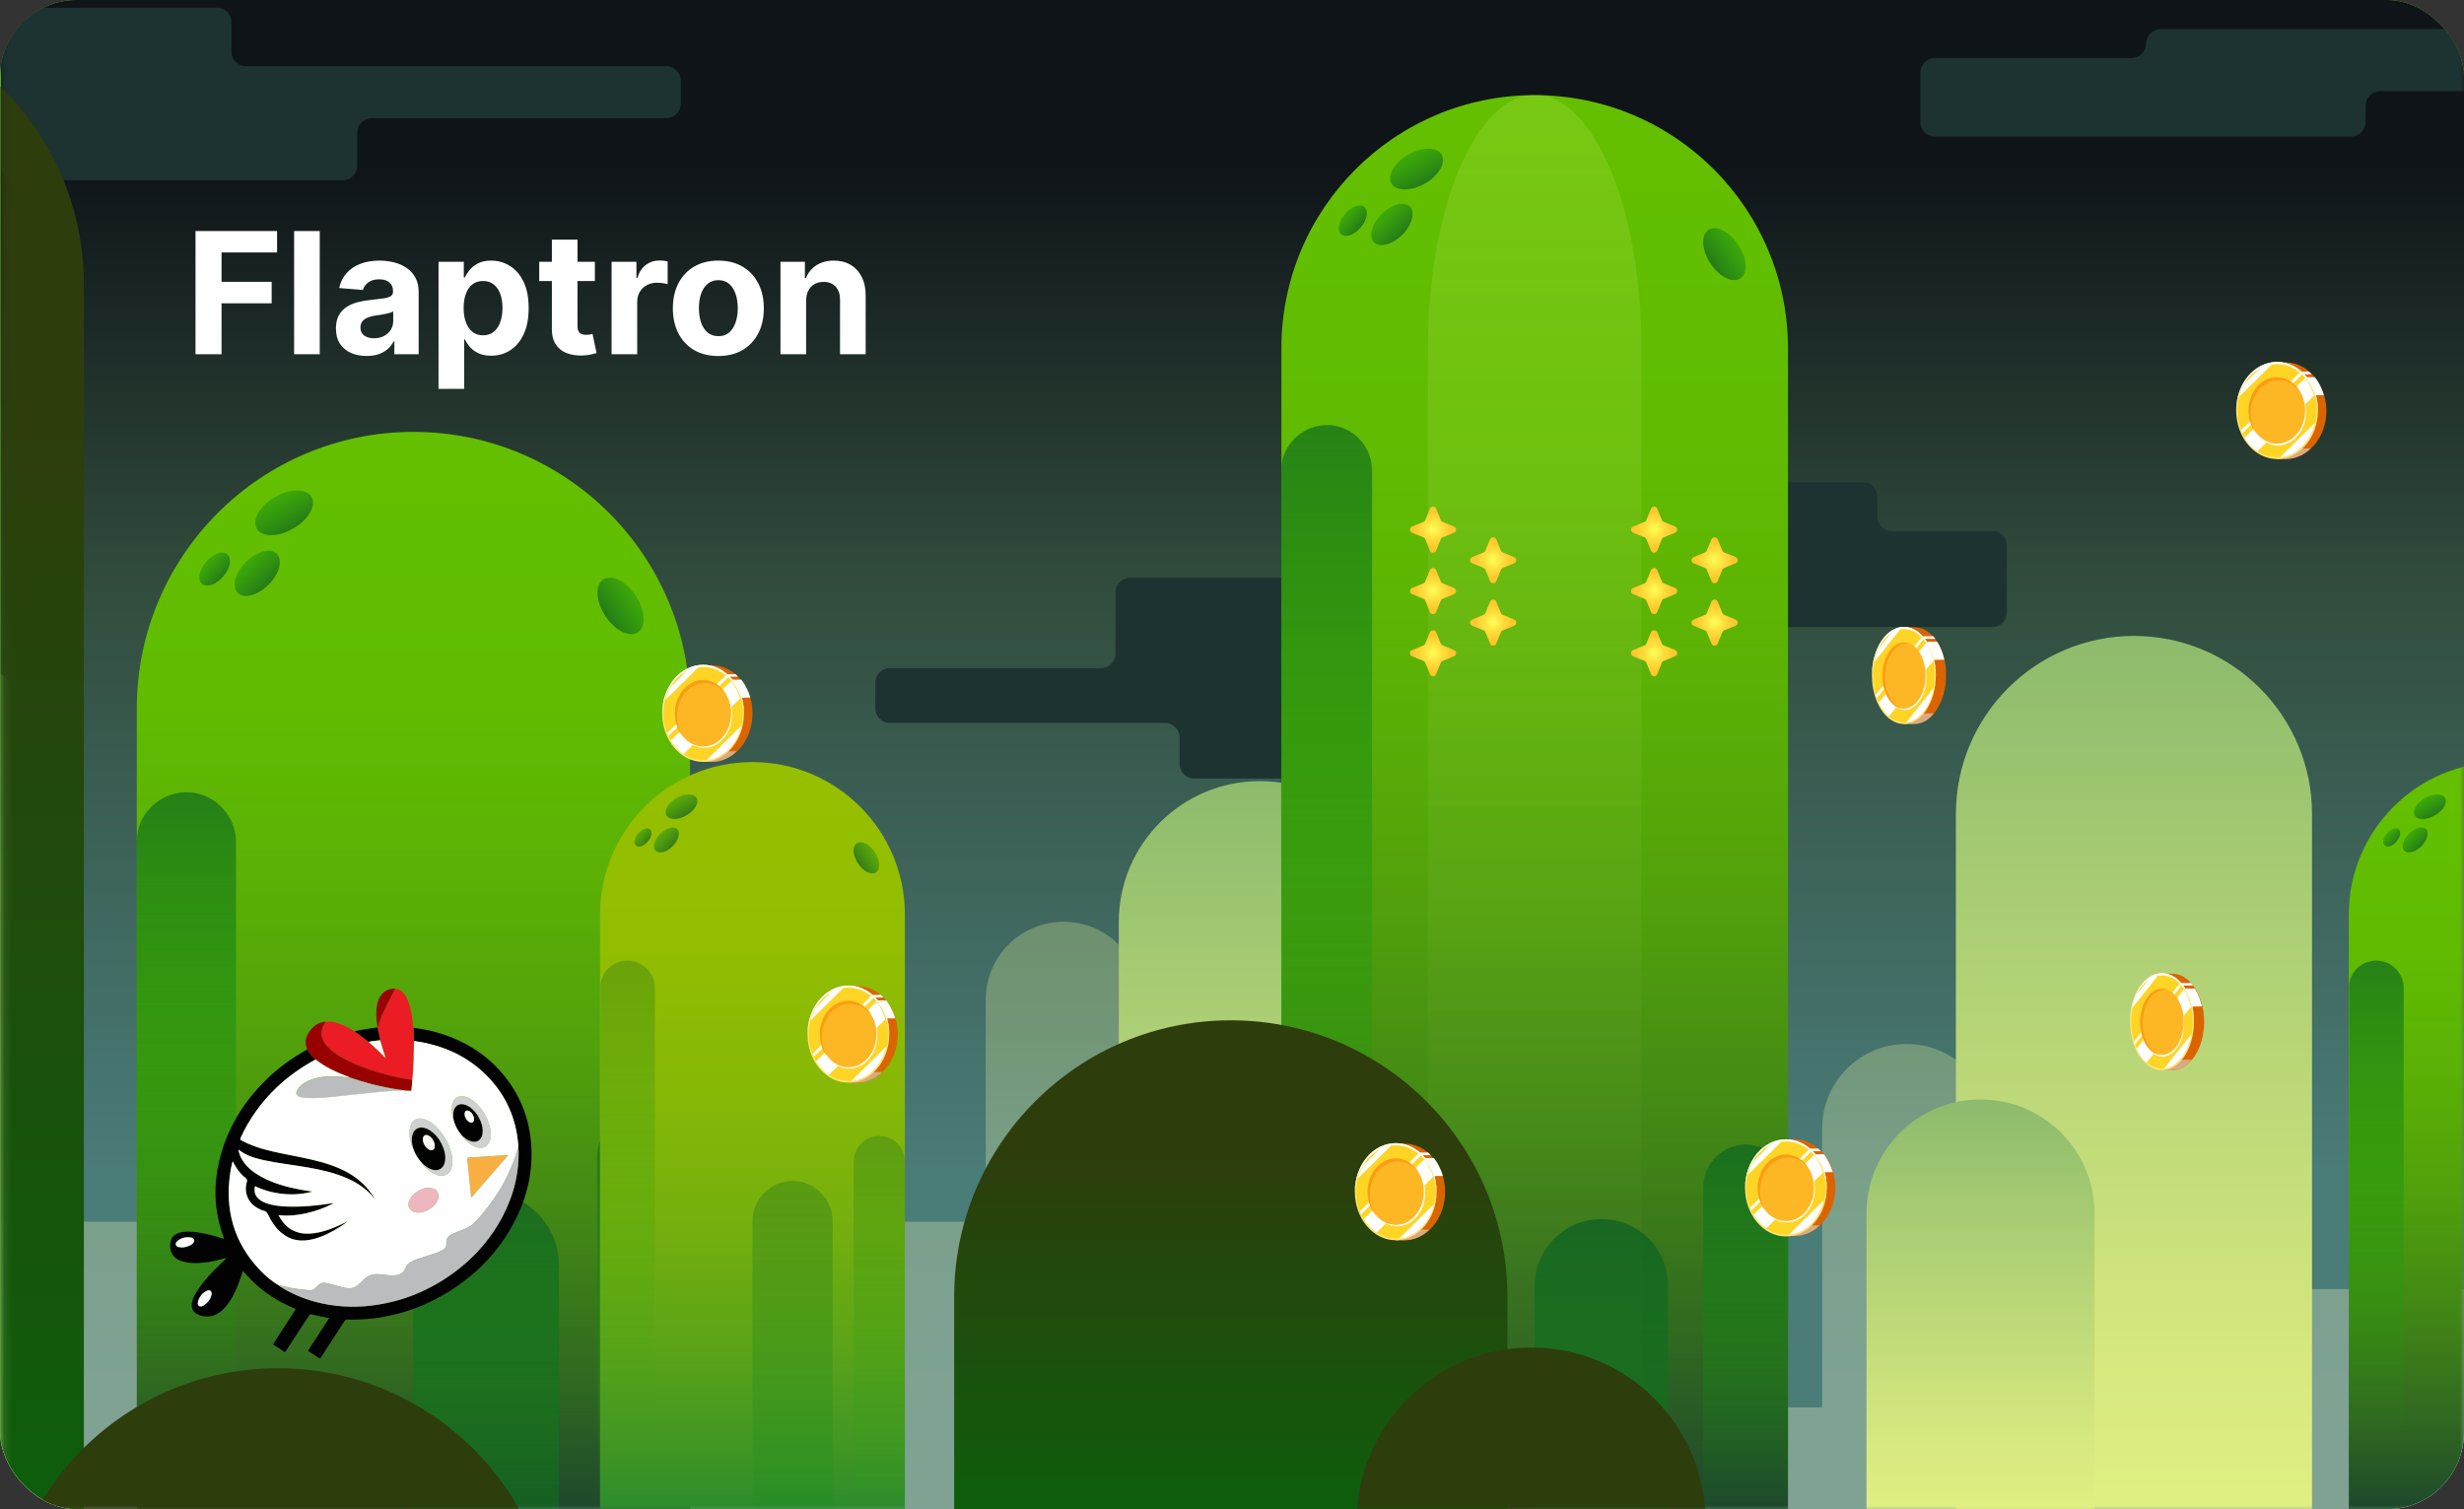 <svg width="320" height="196" viewBox="0 0 320 196" fill="none" xmlns="http://www.w3.org/2000/svg">
<rect x="0" y="0" width="320" height="196" fill="#333333" stroke="none"/>
<g clip-path="url(#clip0_1292_6465)">
<rect width="320" height="196" rx="10" fill="#67DD19"/>
<path d="M320.102 -17H0.102V196.333H320.102V-17Z" fill="url(#paint0_linear_1292_6465)"/>
<mask id="mask0_1292_6465" style="mask-type:luminance" maskUnits="userSpaceOnUse" x="0" y="-17" width="321" height="214">
<path d="M320.016 -17H0.102V196.333H320.016V-17Z" fill="white"/>
</mask>
<g mask="url(#mask0_1292_6465)">
<path d="M258.746 68.974H245.69C244.666 68.974 243.813 68.12 243.813 67.096V64.493C243.813 63.469 242.96 62.616 241.936 62.616H185.061C184.037 62.616 183.184 63.469 183.184 64.493V73.155C183.184 74.179 182.33 75.032 181.306 75.032H146.746C145.722 75.032 144.869 75.885 144.869 76.909V84.888C144.869 85.912 144.016 86.766 142.992 86.766H115.557C114.533 86.766 113.68 87.619 113.68 88.643V92.013C113.68 93.037 114.533 93.891 115.557 93.891H151.312C152.336 93.891 153.189 94.744 153.189 95.768V99.224C153.189 100.248 154.042 101.102 155.066 101.102H191.76C192.784 101.102 193.637 100.248 193.637 99.224V78.787C193.637 77.763 194.49 76.909 195.514 76.909H220.986C222.01 76.909 222.864 77.763 222.864 78.787V79.555C222.864 80.579 223.717 81.432 224.741 81.432H258.746C259.77 81.432 260.624 80.579 260.624 79.555V70.808C260.624 69.827 259.813 68.974 258.746 68.974Z" fill="#1D3331"/>
</g>
<mask id="mask1_1292_6465" style="mask-type:luminance" maskUnits="userSpaceOnUse" x="0" y="-17" width="321" height="214">
<path d="M320.016 -17H0.102V196.333H320.016V-17Z" fill="white"/>
</mask>
<g mask="url(#mask1_1292_6465)">
<path d="M1.981 1.005H28.178C29.202 1.005 30.055 1.859 30.055 2.883V6.723C30.055 7.747 30.909 8.6 31.933 8.6H86.546C87.57 8.6 88.423 9.453 88.423 10.477V13.464C88.423 14.488 87.57 15.341 86.546 15.341H48.274C47.25 15.341 46.397 16.195 46.397 17.219V21.528C46.397 22.552 45.543 23.405 44.519 23.405H2.023C0.999 23.405 0.146 22.552 0.146 21.528V2.883C0.103 1.859 0.957 1.005 1.981 1.005Z" fill="#1D3331"/>
</g>
<mask id="mask2_1292_6465" style="mask-type:luminance" maskUnits="userSpaceOnUse" x="0" y="-17" width="321" height="214">
<path d="M320.016 -17H0.102V196.333H320.016V-17Z" fill="white"/>
</mask>
<g mask="url(#mask2_1292_6465)">
<path d="M251.28 17.731H305.338C306.362 17.731 307.216 16.878 307.216 15.854V13.72C307.216 12.696 308.069 11.843 309.093 11.843H337.253C338.277 11.843 339.13 10.989 339.13 9.965V5.656C339.13 4.632 338.277 3.779 337.253 3.779H280.592C279.568 3.779 278.714 4.632 278.714 5.656C278.714 6.68 277.861 7.533 276.837 7.533H251.28C250.256 7.533 249.402 8.387 249.402 9.411V15.854C249.402 16.92 250.256 17.731 251.28 17.731Z" fill="#1D3331"/>
</g>
<path opacity="0.29" d="M0.188 158.659H128.017V129.816C128.017 124.227 132.539 119.704 138.129 119.704C143.718 119.704 148.241 124.227 148.241 129.816V139.16H151.612C156.305 139.16 160.102 142.957 160.102 147.651V182.765H236.646V146.541C236.646 140.483 241.553 135.576 247.612 135.576C253.67 135.576 258.577 140.483 258.577 146.541V167.405H320.017V196.333H0.188V158.659Z" fill="url(#paint1_linear_1292_6465)"/>
<mask id="mask3_1292_6465" style="mask-type:luminance" maskUnits="userSpaceOnUse" x="0" y="-17" width="321" height="214">
<path d="M320.102 -17H0.102V196.333H320.102V-17Z" fill="white"/>
</mask>
<g mask="url(#mask3_1292_6465)">
<path d="M181.905 196.334H145.297V119.747C145.297 109.635 153.489 101.443 163.601 101.443C173.713 101.443 181.905 109.635 181.905 119.747V196.334Z" fill="url(#paint2_linear_1292_6465)"/>
</g>
<mask id="mask4_1292_6465" style="mask-type:luminance" maskUnits="userSpaceOnUse" x="0" y="-17" width="321" height="214">
<path d="M320.102 -17H0.102V196.333H320.102V-17Z" fill="white"/>
</mask>
<g mask="url(#mask4_1292_6465)">
<path d="M89.616 196.333H17.766V92.013C17.766 72.173 33.851 56.088 53.691 56.088C73.531 56.088 89.616 72.173 89.616 92.013V196.333Z" fill="url(#paint3_linear_1292_6465)"/>
<path d="M40.463 64.536C41.103 65.688 40.037 67.523 38.074 68.632C36.111 69.784 33.978 69.784 33.338 68.632C32.698 67.48 33.765 65.645 35.727 64.536C37.69 63.427 39.823 63.427 40.463 64.536Z" fill="url(#paint4_linear_1292_6465)"/>
<path d="M82.832 82.114C81.722 82.84 79.845 81.858 78.608 79.981C77.37 78.061 77.242 75.97 78.352 75.245C79.461 74.52 81.338 75.501 82.576 77.378C83.813 79.256 83.941 81.389 82.832 82.114Z" fill="url(#paint5_linear_1292_6465)"/>
<path d="M35.943 71.917C36.753 72.728 36.284 74.52 34.876 75.928C33.468 77.336 31.676 77.805 30.865 76.995C30.055 76.184 30.524 74.392 31.932 72.984C33.383 71.576 35.132 71.106 35.943 71.917Z" fill="url(#paint6_linear_1292_6465)"/>
<path d="M29.542 72.003C30.139 72.515 29.883 73.837 28.987 74.861C28.091 75.928 26.854 76.355 26.214 75.8C25.617 75.288 25.873 73.965 26.769 72.941C27.665 71.875 28.902 71.448 29.542 72.003Z" fill="url(#paint7_linear_1292_6465)"/>
<path d="M28.262 104.344C29.755 105.581 30.651 107.416 30.651 109.336V196.333H17.766V109.336C17.766 103.917 24.038 100.931 28.262 104.344Z" fill="url(#paint8_linear_1292_6465)"/>
<path d="M77.543 196.333V150.296C77.543 148.589 78.268 146.925 79.591 145.773C83.474 142.317 89.618 145.091 89.618 150.296V196.333H77.543Z" fill="url(#paint9_linear_1292_6465)"/>
<path d="M72.592 196.333H53.648V164.29C53.648 159.085 57.872 154.818 63.12 154.818C68.326 154.818 72.592 159.042 72.592 164.29V196.333Z" fill="url(#paint10_linear_1292_6465)"/>
</g>
<mask id="mask5_1292_6465" style="mask-type:luminance" maskUnits="userSpaceOnUse" x="0" y="-17" width="321" height="214">
<path d="M320.102 -17H0.102V196.333H320.102V-17Z" fill="white"/>
</mask>
<g mask="url(#mask5_1292_6465)">
<path d="M232.249 196.333H166.414V45.251C166.414 27.075 181.134 12.354 199.31 12.354C217.486 12.354 232.206 27.075 232.206 45.251V196.333H232.249Z" fill="url(#paint11_linear_1292_6465)"/>
<path opacity="0.18" d="M213.175 45.251V196.333H185.441V45.251C185.441 27.075 191.671 12.312 199.308 12.312C203.148 12.312 206.604 15.981 209.121 21.955C211.639 27.928 213.175 36.163 213.175 45.251Z" fill="url(#paint12_linear_1292_6465)"/>
<path d="M187.234 20.077C187.832 21.101 186.85 22.808 185.058 23.832C183.266 24.856 181.304 24.856 180.706 23.832C180.109 22.808 181.09 21.101 182.882 20.077C184.674 19.053 186.637 19.053 187.234 20.077Z" fill="url(#paint13_linear_1292_6465)"/>
<path d="M226.019 36.162C224.995 36.802 223.288 35.949 222.136 34.2C220.984 32.45 220.899 30.53 221.88 29.848C222.904 29.208 224.611 30.061 225.763 31.81C226.915 33.56 227.043 35.522 226.019 36.162Z" fill="url(#paint14_linear_1292_6465)"/>
<path d="M183.097 26.819C183.822 27.544 183.396 29.208 182.116 30.488C180.836 31.768 179.214 32.195 178.446 31.469C177.721 30.744 178.148 29.08 179.428 27.8C180.708 26.52 182.329 26.093 183.097 26.819Z" fill="url(#paint15_linear_1292_6465)"/>
<path d="M177.207 26.904C177.762 27.373 177.549 28.568 176.695 29.549C175.842 30.531 174.733 30.915 174.178 30.403C173.623 29.933 173.837 28.739 174.69 27.757C175.501 26.819 176.653 26.435 177.207 26.904Z" fill="url(#paint16_linear_1292_6465)"/>
<path d="M176.014 56.514C177.379 57.624 178.19 59.331 178.19 61.123V196.333H166.371V61.123C166.414 56.173 172.174 53.4 176.014 56.514Z" fill="url(#paint17_linear_1292_6465)"/>
<path d="M221.199 196.333V154.179C221.199 152.6 221.882 151.107 223.077 150.04C226.661 146.883 232.25 149.4 232.25 154.179V196.333H221.199Z" fill="url(#paint18_linear_1292_6465)"/>
<path d="M216.674 196.333H199.309V166.979C199.309 162.2 203.191 158.317 207.97 158.317C212.749 158.317 216.631 162.2 216.631 166.979V196.333H216.674Z" fill="url(#paint19_linear_1292_6465)"/>
</g>
<mask id="mask6_1292_6465" style="mask-type:luminance" maskUnits="userSpaceOnUse" x="0" y="-17" width="321" height="214">
<path d="M320.102 -17H0.102V196.333H320.102V-17Z" fill="white"/>
</mask>
<g mask="url(#mask6_1292_6465)">
<path d="M117.52 196.334H77.926V118.766C77.926 107.843 86.8 98.968 97.723 98.968C108.646 98.968 117.52 107.843 117.52 118.766V196.334Z" fill="url(#paint20_linear_1292_6465)"/>
<path d="M90.471 103.619C90.812 104.259 90.257 105.24 89.148 105.88C88.081 106.52 86.887 106.52 86.545 105.88C86.204 105.24 86.759 104.259 87.868 103.619C88.935 103.022 90.087 103.022 90.471 103.619Z" fill="url(#paint21_linear_1292_6465)"/>
<path d="M113.765 113.304C113.168 113.688 112.101 113.176 111.419 112.11C110.736 111.043 110.651 109.891 111.291 109.507C111.931 109.123 112.955 109.635 113.637 110.702C114.32 111.726 114.363 112.92 113.765 113.304Z" fill="url(#paint22_linear_1292_6465)"/>
<path d="M87.955 107.672C88.381 108.099 88.125 109.123 87.357 109.891C86.589 110.659 85.608 110.915 85.139 110.488C84.669 110.062 84.968 109.038 85.736 108.27C86.547 107.502 87.528 107.246 87.955 107.672Z" fill="url(#paint23_linear_1292_6465)"/>
<path d="M84.412 107.715C84.753 108.014 84.625 108.696 84.113 109.294C83.601 109.891 82.919 110.104 82.577 109.806C82.236 109.507 82.364 108.824 82.876 108.227C83.388 107.63 84.113 107.416 84.412 107.715Z" fill="url(#paint24_linear_1292_6465)"/>
<path opacity="0.43" d="M83.729 125.549C84.582 126.232 85.052 127.256 85.052 128.323V196.333H77.969V128.28C77.927 125.293 81.382 123.672 83.729 125.549Z" fill="url(#paint25_linear_1292_6465)"/>
<path opacity="0.43" d="M110.863 196.334V150.851C110.863 149.912 111.29 148.974 111.973 148.376C114.106 146.456 117.519 147.992 117.519 150.851V196.334H110.863Z" fill="url(#paint26_linear_1292_6465)"/>
<path opacity="0.43" d="M108.133 196.334H97.723V158.574C97.723 155.715 100.069 153.368 102.928 153.368C105.787 153.368 108.133 155.715 108.133 158.574V196.334Z" fill="url(#paint27_linear_1292_6465)"/>
</g>
<mask id="mask7_1292_6465" style="mask-type:luminance" maskUnits="userSpaceOnUse" x="0" y="-17" width="321" height="214">
<path d="M320.102 -17H0.102V196.333H320.102V-17Z" fill="white"/>
</mask>
<g mask="url(#mask7_1292_6465)">
<path d="M344.634 196.334H305.039V118.766C305.039 107.843 313.914 98.968 324.836 98.968C335.759 98.968 344.634 107.843 344.634 118.766V196.334Z" fill="url(#paint28_linear_1292_6465)"/>
<path d="M317.541 103.619C317.882 104.259 317.328 105.24 316.218 105.88C315.152 106.52 313.957 106.52 313.616 105.88C313.274 105.24 313.829 104.259 314.938 103.619C316.048 103.022 317.2 103.022 317.541 103.619Z" fill="url(#paint29_linear_1292_6465)"/>
<path d="M315.065 107.672C315.491 108.099 315.235 109.123 314.467 109.891C313.699 110.659 312.718 110.915 312.249 110.488C311.822 110.062 312.078 109.038 312.846 108.27C313.656 107.502 314.638 107.246 315.065 107.672Z" fill="url(#paint30_linear_1292_6465)"/>
<path d="M311.525 107.715C311.866 108.014 311.738 108.696 311.226 109.294C310.714 109.891 310.032 110.104 309.691 109.806C309.349 109.507 309.477 108.824 309.989 108.227C310.501 107.672 311.184 107.416 311.525 107.715Z" fill="url(#paint31_linear_1292_6465)"/>
<path d="M310.842 125.549C311.696 126.232 312.165 127.256 312.165 128.323V196.333H305.082V128.28C305.04 125.293 308.496 123.672 310.842 125.549Z" fill="url(#paint32_linear_1292_6465)"/>
</g>
<mask id="mask8_1292_6465" style="mask-type:luminance" maskUnits="userSpaceOnUse" x="0" y="-17" width="321" height="214">
<path d="M320.102 -17H0.102V196.333H320.102V-17Z" fill="white"/>
</mask>
<g mask="url(#mask8_1292_6465)">
<path d="M300.262 196.333H254.012V105.709C254.012 92.952 264.38 82.584 277.137 82.584C289.894 82.584 300.262 92.952 300.262 105.709V196.333Z" fill="url(#paint33_linear_1292_6465)"/>
</g>
<mask id="mask9_1292_6465" style="mask-type:luminance" maskUnits="userSpaceOnUse" x="0" y="-17" width="321" height="214">
<path d="M320.102 -17H0.102V196.333H320.102V-17Z" fill="white"/>
</mask>
<g mask="url(#mask9_1292_6465)">
<path d="M8.977 196.333H-37.273V105.709C-37.273 92.952 -26.905 82.584 -14.148 82.584C-1.391 82.584 8.977 92.952 8.977 105.709V196.333Z" fill="url(#paint34_linear_1292_6465)"/>
</g>
<mask id="mask10_1292_6465" style="mask-type:luminance" maskUnits="userSpaceOnUse" x="0" y="-17" width="321" height="214">
<path d="M320.102 -17H0.102V196.333H320.102V-17Z" fill="white"/>
</mask>
<g mask="url(#mask10_1292_6465)">
<path d="M272.017 196.333H242.406V157.592C242.406 149.4 249.02 142.787 257.212 142.787C265.404 142.787 272.017 149.4 272.017 157.592V196.333Z" fill="url(#paint35_linear_1292_6465)"/>
</g>
<path d="M186.512 82.115L187.109 83.566C187.152 83.694 187.237 83.779 187.365 83.822L188.816 84.419C189.2 84.547 189.2 85.102 188.816 85.23L187.365 85.827C187.237 85.87 187.152 85.955 187.109 86.083L186.512 87.534C186.384 87.918 185.829 87.918 185.701 87.534L185.104 86.083C185.061 85.955 184.976 85.87 184.848 85.827L183.397 85.23C183.013 85.102 183.013 84.547 183.397 84.419L184.848 83.822C184.976 83.779 185.061 83.694 185.104 83.566L185.701 82.115C185.829 81.774 186.384 81.774 186.512 82.115Z" fill="url(#paint36_radial_1292_6465)"/>
<path d="M194.321 78.147L194.918 79.598C194.961 79.726 195.046 79.811 195.174 79.854L196.625 80.451C197.009 80.579 197.009 81.134 196.625 81.262L195.174 81.859C195.046 81.902 194.961 81.987 194.918 82.115L194.321 83.566C194.193 83.95 193.638 83.95 193.51 83.566L192.913 82.115C192.87 81.987 192.785 81.902 192.657 81.859L191.206 81.262C190.822 81.134 190.822 80.579 191.206 80.451L192.657 79.854C192.785 79.811 192.87 79.726 192.913 79.598L193.51 78.147C193.681 77.763 194.193 77.763 194.321 78.147Z" fill="url(#paint37_radial_1292_6465)"/>
<path d="M186.512 74.051L187.109 75.501C187.152 75.629 187.237 75.715 187.365 75.757L188.816 76.355C189.2 76.483 189.2 77.037 188.816 77.165L187.365 77.763C187.237 77.805 187.152 77.891 187.109 78.019L186.512 79.469C186.384 79.853 185.829 79.853 185.701 79.469L185.104 78.019C185.061 77.891 184.976 77.805 184.848 77.763L183.397 77.165C183.013 77.037 183.013 76.483 183.397 76.355L184.848 75.757C184.976 75.715 185.061 75.629 185.104 75.501L185.701 74.051C185.829 73.667 186.384 73.667 186.512 74.051Z" fill="url(#paint38_radial_1292_6465)"/>
<path d="M194.321 70.04L194.918 71.491C194.961 71.619 195.046 71.704 195.174 71.747L196.625 72.344C197.009 72.472 197.009 73.027 196.625 73.155L195.174 73.752C195.046 73.795 194.961 73.88 194.918 74.008L194.321 75.459C194.193 75.843 193.638 75.843 193.51 75.459L192.913 74.008C192.87 73.88 192.785 73.795 192.657 73.752L191.206 73.155C190.822 73.027 190.822 72.472 191.206 72.344L192.657 71.747C192.785 71.704 192.87 71.619 192.913 71.491L193.51 70.04C193.681 69.699 194.193 69.699 194.321 70.04Z" fill="url(#paint39_radial_1292_6465)"/>
<path d="M186.512 66.072L187.109 67.523C187.152 67.651 187.237 67.736 187.365 67.779L188.816 68.376C189.2 68.504 189.2 69.059 188.816 69.187L187.365 69.784C187.237 69.827 187.152 69.912 187.109 70.04L186.512 71.491C186.384 71.875 185.829 71.875 185.701 71.491L185.104 70.04C185.061 69.912 184.976 69.827 184.848 69.784L183.397 69.187C183.013 69.059 183.013 68.504 183.397 68.376L184.848 67.779C184.976 67.736 185.061 67.651 185.104 67.523L185.701 66.072C185.829 65.688 186.384 65.688 186.512 66.072Z" fill="url(#paint40_radial_1292_6465)"/>
<path d="M215.227 82.115L215.824 83.566C215.867 83.694 215.952 83.779 216.08 83.822L217.531 84.419C217.915 84.547 217.915 85.102 217.531 85.23L216.08 85.827C215.952 85.87 215.867 85.955 215.824 86.083L215.227 87.534C215.099 87.918 214.544 87.918 214.416 87.534L213.819 86.083C213.776 85.955 213.691 85.87 213.563 85.827L212.112 85.23C211.728 85.102 211.728 84.547 212.112 84.419L213.563 83.822C213.691 83.779 213.776 83.694 213.819 83.566L214.416 82.115C214.587 81.774 215.099 81.774 215.227 82.115Z" fill="url(#paint41_radial_1292_6465)"/>
<path d="M223.078 78.147L223.676 79.598C223.718 79.726 223.804 79.811 223.932 79.854L225.382 80.451C225.766 80.579 225.766 81.134 225.382 81.262L223.932 81.859C223.804 81.902 223.718 81.987 223.676 82.115L223.078 83.566C222.95 83.95 222.396 83.95 222.268 83.566L221.67 82.115C221.628 81.987 221.542 81.902 221.414 81.859L219.964 81.262C219.58 81.134 219.58 80.579 219.964 80.451L221.414 79.854C221.542 79.811 221.628 79.726 221.67 79.598L222.268 78.147C222.396 77.763 222.908 77.763 223.078 78.147Z" fill="url(#paint42_radial_1292_6465)"/>
<path d="M215.227 74.051L215.824 75.501C215.867 75.629 215.952 75.715 216.08 75.757L217.531 76.355C217.915 76.483 217.915 77.037 217.531 77.165L216.08 77.763C215.952 77.805 215.867 77.891 215.824 78.019L215.227 79.469C215.099 79.853 214.544 79.853 214.416 79.469L213.819 78.019C213.776 77.891 213.691 77.805 213.563 77.763L212.112 77.165C211.728 77.037 211.728 76.483 212.112 76.355L213.563 75.757C213.691 75.715 213.776 75.629 213.819 75.501L214.416 74.051C214.587 73.667 215.099 73.667 215.227 74.051Z" fill="url(#paint43_radial_1292_6465)"/>
<path d="M223.078 70.04L223.676 71.491C223.718 71.619 223.804 71.704 223.932 71.747L225.382 72.344C225.766 72.472 225.766 73.027 225.382 73.155L223.932 73.752C223.804 73.795 223.718 73.88 223.676 74.008L223.078 75.459C222.95 75.843 222.396 75.843 222.268 75.459L221.67 74.008C221.628 73.88 221.542 73.795 221.414 73.752L219.964 73.155C219.58 73.027 219.58 72.472 219.964 72.344L221.414 71.747C221.542 71.704 221.628 71.619 221.67 71.491L222.268 70.04C222.396 69.699 222.908 69.699 223.078 70.04Z" fill="url(#paint44_radial_1292_6465)"/>
<path d="M215.227 66.072L215.824 67.523C215.867 67.651 215.952 67.736 216.08 67.779L217.531 68.376C217.915 68.504 217.915 69.059 217.531 69.187L216.08 69.784C215.952 69.827 215.867 69.912 215.824 70.04L215.227 71.491C215.099 71.875 214.544 71.875 214.416 71.491L213.819 70.04C213.776 69.912 213.691 69.827 213.563 69.784L212.112 69.187C211.728 69.059 211.728 68.504 212.112 68.376L213.563 67.779C213.691 67.736 213.776 67.651 213.819 67.523L214.416 66.072C214.587 65.688 215.099 65.688 215.227 66.072Z" fill="url(#paint45_radial_1292_6465)"/>
<path d="M195.769 196.333H123.918V168.429C123.918 148.589 140.003 132.504 159.843 132.504C179.683 132.504 195.769 148.589 195.769 168.429V196.333Z" fill="url(#paint46_linear_1292_6465)"/>
<mask id="mask11_1292_6465" style="mask-type:luminance" maskUnits="userSpaceOnUse" x="0" y="-17" width="321" height="214">
<path d="M320.016 -17H0.102V196.333H320.016V-17Z" fill="white"/>
</mask>
<g mask="url(#mask11_1292_6465)">
<path d="M10.894 196.333H-60.957V36.973C-60.957 17.133 -44.872 1.048 -25.032 1.048C-5.192 1.048 10.894 17.133 10.894 36.973V196.333Z" fill="url(#paint47_linear_1292_6465)"/>
</g>
<mask id="mask12_1292_6465" style="mask-type:luminance" maskUnits="userSpaceOnUse" x="0" y="-17" width="321" height="214">
<path d="M320.016 -17H0.102V196.333H320.016V-17Z" fill="white"/>
</mask>
<g mask="url(#mask12_1292_6465)">
<path d="M72.081 372.973H0.188V213.613C0.188 193.773 16.273 177.688 36.113 177.688C55.953 177.688 72.038 193.773 72.038 213.613V372.973H72.081Z" fill="url(#paint48_linear_1292_6465)"/>
</g>
<mask id="mask13_1292_6465" style="mask-type:luminance" maskUnits="userSpaceOnUse" x="0" y="-17" width="321" height="214">
<path d="M320.016 -17H0.102V196.333H320.016V-17Z" fill="white"/>
</mask>
<g mask="url(#mask13_1292_6465)">
<path d="M221.5 197.656V298.136H176.188V197.656C176.188 185.155 186.342 175 198.844 175C205.116 175 210.748 177.517 214.844 181.613C218.982 185.752 221.5 191.384 221.5 197.656Z" fill="url(#paint49_linear_1292_6465)"/>
</g>
<path d="M53.684 133.484C55.759 133.718 57.745 134.268 59.635 135.154C61.837 136.189 63.746 137.615 65.307 139.486C67.464 142.071 68.691 145.047 68.968 148.399C69.308 152.47 68.274 156.228 66.22 159.726C64.651 162.399 62.598 164.643 60.116 166.492C56.385 169.267 52.221 170.915 47.574 171.307C46.744 171.376 45.913 171.397 45.083 171.362C44.927 171.355 44.845 171.408 44.764 171.53C43.736 173.118 42.697 174.707 41.669 176.294C41.596 176.412 41.549 176.461 41.411 176.362C41.004 176.078 40.587 175.806 40.163 175.548C39.995 175.445 40.014 175.375 40.106 175.235C40.963 173.93 41.813 172.624 42.663 171.317C42.692 171.273 42.712 171.224 42.75 171.159C42.121 171.052 41.509 170.946 40.907 170.791C40.855 170.778 40.8 170.766 40.745 170.755C40.268 170.631 40.268 170.631 39.991 171.05C39.038 172.514 38.081 173.973 37.14 175.44C37.04 175.595 36.983 175.59 36.844 175.498C36.457 175.23 36.057 174.969 35.653 174.727C35.485 174.624 35.458 174.558 35.578 174.381C36.496 172.987 37.399 171.585 38.311 170.188C38.403 170.049 38.419 169.991 38.236 169.918C35.75 168.906 33.608 167.404 31.84 165.372C31.748 165.269 31.664 165.16 31.56 165.037C31.405 165.488 31.265 165.92 31.109 166.351C30.671 167.538 30.161 168.686 29.335 169.66C28.724 170.38 28 170.923 27.009 170.965C26.503 170.987 26.017 170.884 25.572 170.639C25.089 170.372 24.857 169.961 24.901 169.411C24.955 168.737 25.273 168.164 25.626 167.615C26.462 166.322 27.524 165.222 28.623 164.161C28.901 163.893 29.18 163.628 29.451 163.348C28.733 163.546 28.019 163.732 27.291 163.855C26.305 164.019 25.319 164.108 24.322 163.954C23.675 163.852 23.07 163.656 22.586 163.173C21.892 162.477 21.95 160.883 22.67 160.391C23.035 160.142 23.441 160.022 23.87 159.979C24.786 159.882 25.684 160.023 26.577 160.204C27.422 160.376 28.251 160.615 29.113 160.891C29.004 160.581 28.905 160.297 28.813 160.016C27.81 156.959 27.741 153.865 28.473 150.752C29.467 146.58 31.616 143.087 34.674 140.121C36.243 138.6 38.002 137.341 39.909 136.284C40.173 136.806 40.57 137.214 40.996 137.606C39.177 138.591 37.491 139.77 35.986 141.196C33.983 143.098 32.379 145.288 31.243 147.813C31.169 147.974 31.212 148.03 31.355 148.11C31.891 148.401 32.44 148.651 33.012 148.855C34.57 149.42 36.19 149.727 37.809 150.051C39.536 150.394 41.26 150.723 42.927 151.3C44.513 151.848 45.978 152.607 47.198 153.793C47.717 154.299 48.156 154.872 48.554 155.479C48.532 155.487 48.512 155.498 48.489 155.506C48.45 155.458 48.416 155.408 48.378 155.36C47.475 154.33 46.36 153.596 45.12 153.048C43.479 152.321 41.739 151.937 39.983 151.627C38.118 151.299 36.239 151.104 34.383 150.706C33.408 150.496 32.446 150.241 31.578 149.721C31.374 149.601 31.183 149.458 30.966 149.307C31.053 149.813 31.23 150.251 31.483 150.662C32.08 151.63 32.95 152.295 33.93 152.831C35.516 153.698 37.241 154.177 39.003 154.505C39.505 154.599 40.021 154.669 40.575 154.759C40.489 154.787 40.452 154.798 40.419 154.806C39.133 155.133 37.826 155.19 36.511 155.036C35.396 154.902 34.33 154.61 33.307 154.147C33.249 154.121 33.128 153.969 33.097 154.187C33.024 154.678 33.091 155.131 33.421 155.524C33.714 155.873 34.102 156.087 34.52 156.24C35.429 156.579 36.38 156.673 37.34 156.708C39.254 156.775 41.154 156.586 43.044 156.294C43.13 156.283 43.213 156.24 43.317 156.288C42.209 156.868 41.06 157.283 39.859 157.561C38.651 157.836 37.435 157.966 36.177 157.817C36.651 158.705 37.246 159.426 38.143 159.848C39.047 160.271 39.989 160.294 40.951 160.145C42.077 159.97 43.128 159.574 44.154 159.105C44.487 158.951 44.819 158.787 45.149 158.629C44.874 158.874 44.578 159.072 44.275 159.268C43.157 159.989 41.995 160.606 40.699 160.933C39.181 161.318 37.764 161.147 36.534 160.101C35.789 159.467 35.251 158.665 34.839 157.784C34.709 157.503 34.559 157.298 34.226 157.236C34.007 157.195 33.804 157.085 33.603 156.98C32.936 156.63 32.412 156.144 32.132 155.425C31.894 154.806 31.881 154.176 32.053 153.547C32.122 153.302 32.099 153.159 31.887 152.989C31.434 152.635 31.062 152.196 30.735 151.715C30.547 151.435 30.407 151.127 30.22 150.813C30.095 151.307 29.991 151.772 29.92 152.24C29.174 157.068 30.341 161.343 33.745 164.937C34.492 165.726 35.322 166.425 36.274 166.978C36.303 167.047 36.376 167.07 36.434 167.107C37.831 167.991 39.339 168.628 40.933 169.058C43.342 169.704 45.793 169.85 48.265 169.547C52.291 169.054 55.911 167.547 59.153 165.114C61.355 163.464 63.189 161.476 64.62 159.126C66.311 156.346 67.286 153.346 67.347 150.075C67.352 149.737 67.375 149.394 67.305 149.057C67.305 148.927 67.314 148.792 67.3 148.665C67.018 145.257 65.727 142.291 63.347 139.834C60.724 137.124 57.456 135.704 53.757 135.192C53.736 134.621 53.71 134.053 53.684 133.484ZM24.745 161.71C24.822 161.656 24.9 161.605 24.968 161.544C25.123 161.411 25.28 161.261 25.218 161.032C25.156 160.803 24.953 160.732 24.748 160.704C24.11 160.619 23.529 160.754 23.032 161.176C22.89 161.296 22.776 161.443 22.831 161.643C22.885 161.839 23.053 161.915 23.234 161.956C23.773 162.077 24.269 161.942 24.745 161.71ZM26.488 169.51C26.989 169.172 27.348 168.727 27.465 168.125C27.499 167.949 27.504 167.762 27.329 167.636C27.163 167.516 26.98 167.557 26.82 167.644C26.239 167.947 25.863 168.429 25.706 169.065C25.659 169.254 25.644 169.463 25.831 169.598C26.015 169.73 26.201 169.66 26.382 169.571C26.419 169.55 26.451 169.532 26.488 169.51Z" fill="#020202"/>
<path d="M53.685 133.484C53.711 134.053 53.736 134.621 53.762 135.19C53.747 135.987 53.742 136.784 53.717 137.582C53.684 138.471 53.652 139.36 53.537 140.247C53.502 140.251 53.461 140.264 53.425 140.258C52.557 140.121 51.696 139.949 50.845 139.738C49.502 139.405 48.175 139.016 46.881 138.515C45.662 138.041 44.478 137.487 43.415 136.712C42.77 136.242 42.191 135.706 41.889 134.941C41.697 134.457 41.689 133.976 41.865 133.485C41.965 133.2 42.15 132.959 42.265 132.681C43.128 132.594 43.921 132.855 44.692 133.198C45.17 133.408 45.606 133.686 46.057 133.944C46.681 134.378 47.281 134.837 47.873 135.311C48.637 135.999 49.39 136.693 50.097 137.441C49.814 136.67 49.603 135.884 49.366 135.108C49.251 134.553 49.132 134.001 49.014 133.442C49.011 133.427 49.021 133.416 49.031 133.405C49.034 133.382 49.041 133.356 49.043 133.333L49.027 133.342L49.018 133.326C49.143 133.319 49.126 133.215 49.153 133.14C49.246 132.87 49.321 132.589 49.427 132.323C49.883 131.147 50.477 130.042 51.059 128.928C51.146 128.759 51.273 128.605 51.283 128.398C52.037 128.45 52.465 128.938 52.778 129.545C53.371 130.705 53.523 131.968 53.647 133.241C53.658 133.316 53.673 133.399 53.685 133.484Z" fill="#EB1C24"/>
<path d="M42.27 132.675C42.155 132.952 41.97 133.194 41.87 133.479C41.694 133.969 41.702 134.451 41.894 134.934C42.198 135.704 42.777 136.239 43.42 136.706C44.483 137.481 45.664 138.03 46.886 138.508C48.18 139.009 49.503 139.401 50.85 139.731C51.701 139.942 52.564 140.109 53.43 140.251C53.466 140.258 53.507 140.245 53.542 140.241C53.541 140.679 53.465 141.117 53.431 141.553C53.42 141.667 53.366 141.666 53.278 141.663C53.036 141.646 52.788 141.638 52.542 141.623C52.52 141.576 52.483 141.587 52.444 141.604C52.424 141.578 52.399 141.582 52.377 141.6C52.334 141.554 52.276 141.566 52.223 141.559C50.785 141.379 49.369 141.078 47.97 140.713C47.118 140.492 46.288 140.215 45.454 139.94C45.426 139.929 45.397 139.897 45.364 139.933L45.372 139.928C45.352 139.875 45.297 139.874 45.257 139.86C43.74 139.292 42.273 138.632 40.992 137.611C40.566 137.219 40.169 136.811 39.904 136.288C39.392 135.158 39.854 134.227 40.595 133.469C41.059 133.001 41.615 132.729 42.27 132.675Z" fill="#990101"/>
<path d="M51.285 128.388C51.271 128.59 51.147 128.749 51.06 128.917C50.478 130.032 49.886 131.141 49.428 132.313C49.322 132.579 49.247 132.86 49.154 133.13C49.127 133.205 49.146 133.313 49.019 133.316C48.839 132.237 48.768 131.16 49.075 130.091C49.384 128.999 50.262 128.33 51.285 128.388Z" fill="#9A0202"/>
<path d="M49.02 133.429C49.135 133.984 49.254 134.536 49.371 135.095C48.874 135.161 48.366 135.189 47.874 135.3C47.282 134.827 46.678 134.37 46.059 133.934C47.031 133.691 48.025 133.549 49.02 133.429Z" fill="#020202"/>
<path d="M49.046 133.321C49.043 133.344 49.036 133.369 49.033 133.393C49.03 133.368 48.99 133.337 49.046 133.321Z" fill="#9A0202"/>
<path d="M36.275 166.978C36.488 166.936 36.687 167.027 36.886 167.073C37.969 167.329 39.07 167.477 40.182 167.569C40.538 167.596 40.794 167.47 41.025 167.223C41.159 167.081 41.273 166.923 41.434 166.809C41.812 166.537 42.222 166.592 42.624 166.689C43.213 166.83 43.797 167 44.385 167.158C44.581 167.207 44.775 167.252 44.978 167.286C45.658 167.406 46.214 167.172 46.694 166.711C46.969 166.449 47.223 166.168 47.525 165.934C48.114 165.475 48.79 165.43 49.499 165.507C50.147 165.581 50.794 165.7 51.449 165.608C52.016 165.524 52.453 165.261 52.646 164.679C52.753 164.358 52.98 164.135 53.269 163.952C53.932 163.537 54.691 163.374 55.414 163.129C56.127 162.885 56.861 162.705 57.519 162.33C57.846 162.147 57.982 161.868 57.965 161.521C57.931 160.807 58.141 160.534 58.905 160.201C59.51 159.938 60.12 159.694 60.729 159.44C61.218 159.238 61.569 158.863 61.914 158.48C63.261 156.994 64.445 155.387 65.407 153.627C66.174 152.223 66.777 150.751 67.219 149.215C67.235 149.157 67.239 149.09 67.308 149.061C67.379 149.398 67.356 149.741 67.351 150.079C67.289 153.351 66.314 156.35 64.624 159.13C63.193 161.48 61.356 163.464 59.156 165.118C55.915 167.551 52.295 169.058 48.269 169.551C45.797 169.855 43.346 169.708 40.936 169.063C39.342 168.632 37.835 167.995 36.438 167.111C36.375 167.066 36.304 167.047 36.275 166.978Z" fill="#BABCBE"/>
<path d="M24.743 161.711C24.264 161.939 23.772 162.077 23.236 161.954C23.055 161.913 22.887 161.837 22.834 161.641C22.78 161.445 22.895 161.298 23.034 161.174C23.531 160.752 24.116 160.614 24.75 160.702C24.955 160.73 25.158 160.801 25.22 161.03C25.282 161.259 25.126 161.409 24.97 161.542C24.898 161.605 24.82 161.656 24.743 161.711Z" fill="#FBFBFB"/>
<path d="M26.489 169.511C26.457 169.529 26.42 169.551 26.388 169.569C26.206 169.658 26.02 169.728 25.836 169.596C25.65 169.461 25.664 169.252 25.712 169.063C25.868 168.427 26.246 167.949 26.825 167.642C26.988 167.559 27.168 167.514 27.334 167.634C27.503 167.758 27.504 167.947 27.471 168.123C27.346 168.73 26.991 169.173 26.489 169.511Z" fill="#FBFBFB"/>
<path d="M48.548 155.478C48.629 155.523 48.652 155.601 48.692 155.708C48.582 155.658 48.512 155.601 48.483 155.505C48.499 155.495 48.522 155.488 48.548 155.478Z" fill="#BABCBE"/>
<path d="M47.875 135.298C48.367 135.187 48.871 135.161 49.372 135.093C49.605 135.871 49.82 136.655 50.103 137.426C49.392 136.68 48.635 135.988 47.875 135.298Z" fill="#FDFAFA"/>
<path d="M52.379 141.602C52.13 141.686 51.875 141.655 51.622 141.666C50.354 141.706 49.096 141.838 47.838 141.971C46.252 142.135 44.672 142.318 43.089 142.476C41.966 142.589 40.842 142.682 39.717 142.596C39.422 142.572 39.129 142.542 38.857 142.417C38.506 142.258 38.397 141.975 38.593 141.641C38.937 141.058 39.443 140.653 40.05 140.384C41.644 139.674 43.311 139.716 44.995 139.911C45.122 139.924 45.252 139.99 45.382 139.925L45.374 139.93C45.403 139.935 45.431 139.935 45.464 139.937C46.298 140.212 47.128 140.489 47.98 140.711C49.382 141.079 50.798 141.38 52.234 141.556C52.276 141.564 52.336 141.556 52.379 141.602Z" fill="#BBBCBE"/>
<path d="M52.539 141.627C52.504 141.642 52.467 141.652 52.441 141.608C52.478 141.587 52.515 141.576 52.539 141.627Z" fill="#BBBCBE"/>
<path d="M45.455 139.937C45.426 139.933 45.398 139.932 45.365 139.93C45.402 139.892 45.425 139.922 45.455 139.937Z" fill="#FEFEFE"/>
<path d="M52.447 141.606C52.423 141.63 52.4 141.628 52.38 141.602C52.401 141.583 52.422 141.582 52.447 141.606Z" fill="#BBBCBE"/>
<path d="M54.963 151.223C54.331 150.567 53.854 149.816 53.592 148.941C53.58 148.855 53.571 148.774 53.556 148.691C53.472 148.275 53.453 147.859 53.544 147.445C53.713 146.672 54.347 146.273 55.116 146.462C55.343 146.519 55.559 146.611 55.759 146.733C56.669 147.31 57.248 148.143 57.611 149.138C57.817 149.7 57.908 150.279 57.793 150.875C57.618 151.759 56.923 152.166 56.072 151.88C55.911 151.826 55.758 151.747 55.604 151.669C55.365 151.563 55.186 151.365 54.963 151.223ZM56.246 148.073C56.077 147.781 55.876 147.573 55.654 147.469C55.272 147.285 54.962 147.458 54.922 147.876C54.867 148.399 55.271 149.089 55.754 149.308C56.124 149.472 56.424 149.299 56.465 148.892C56.486 148.593 56.395 148.322 56.246 148.073Z" fill="#020202"/>
<path d="M61.198 155.527C61.123 154.808 61.054 154.146 60.989 153.481C60.892 152.5 60.796 151.518 60.693 150.535C60.679 150.408 60.679 150.343 60.842 150.335C62.503 150.235 64.166 150.123 65.825 150.019C65.87 150.014 65.917 150.02 66.013 150.018C64.405 151.855 62.824 153.664 61.198 155.527Z" fill="#F9AF41"/>
<path d="M60.086 147.568C60.068 147.546 60.047 147.52 60.029 147.498C60.019 147.461 59.996 147.43 59.952 147.429C59.386 146.767 59.005 146.014 58.849 145.154C58.861 144.839 58.83 144.522 58.92 144.21C59.11 143.576 59.627 143.273 60.271 143.425C60.516 143.484 60.738 143.588 60.947 143.726C61.63 144.18 62.082 144.821 62.401 145.561C62.626 146.09 62.749 146.641 62.666 147.218C62.62 147.531 62.514 147.824 62.262 148.034C61.871 148.368 61.437 148.327 60.989 148.159C60.644 148.029 60.375 147.779 60.086 147.568ZM60.524 145.267C60.631 145.47 60.787 145.639 61.007 145.739C61.283 145.861 61.51 145.74 61.556 145.444C61.626 145.014 61.264 144.397 60.861 144.251C60.6 144.154 60.393 144.273 60.347 144.548C60.308 144.808 60.389 145.042 60.524 145.267Z" fill="#020202"/>
<path d="M54.959 151.223C55.182 151.365 55.363 151.557 55.599 151.675C55.75 151.75 55.903 151.829 56.066 151.886C56.917 152.172 57.612 151.766 57.787 150.881C57.907 150.283 57.811 149.706 57.606 149.144C57.242 148.149 56.665 147.31 55.753 146.74C55.557 146.615 55.342 146.524 55.11 146.468C54.342 146.28 53.705 146.674 53.538 147.451C53.448 147.866 53.466 148.282 53.55 148.698C53.565 148.781 53.575 148.862 53.586 148.947C53.425 148.856 53.452 148.679 53.411 148.541C53.178 147.783 53.055 147.017 53.301 146.227C53.575 145.345 54.345 145.078 55.133 145.358C56.097 145.698 56.781 146.378 57.372 147.177C58.018 148.052 58.467 149.009 58.67 150.08C58.779 150.671 58.77 151.254 58.578 151.83C58.372 152.446 57.712 152.8 57.045 152.655C56.365 152.507 55.823 152.129 55.33 151.668C55.192 151.542 55.012 151.436 54.959 151.223Z" fill="#CED0D1"/>
<path d="M60.087 147.568C60.379 147.783 60.649 148.027 60.997 148.161C61.441 148.331 61.875 148.372 62.27 148.036C62.519 147.822 62.627 147.533 62.674 147.22C62.756 146.643 62.637 146.09 62.409 145.563C62.094 144.821 61.638 144.182 60.955 143.728C60.745 143.59 60.523 143.486 60.279 143.427C59.638 143.273 59.122 143.576 58.928 144.212C58.833 144.526 58.862 144.839 58.856 145.156C58.843 145.152 58.816 145.152 58.816 145.141C58.636 144.484 58.571 143.819 58.845 143.18C59.184 142.373 59.877 142.227 60.654 142.524C61.493 142.845 62.09 143.467 62.615 144.18C63.123 144.864 63.454 145.624 63.644 146.449C63.782 147.034 63.815 147.625 63.603 148.212C63.308 149.02 62.582 149.223 61.861 148.985C61.147 148.749 60.612 148.253 60.118 147.707C60.08 147.659 60.056 147.618 60.087 147.568Z" fill="#CFD0D1"/>
<path d="M54.324 154.665C54.828 154.341 55.394 154.188 56.014 154.289C56.742 154.409 57.101 154.974 56.9 155.684C56.6 156.754 55.033 157.681 53.943 157.43C53.148 157.251 52.83 156.57 53.179 155.817C53.402 155.343 53.736 155.004 54.324 154.665Z" fill="#EEB7C0"/>
<path d="M59.954 147.429C59.998 147.43 60.019 147.456 60.031 147.497C59.961 147.516 59.925 147.51 59.954 147.429Z" fill="#CFD0D1"/>
<path d="M56.245 148.073C56.393 148.328 56.486 148.593 56.46 148.894C56.426 149.303 56.122 149.478 55.749 149.31C55.267 149.092 54.869 148.403 54.917 147.878C54.957 147.461 55.267 147.287 55.649 147.471C55.876 147.573 56.077 147.781 56.245 148.073Z" fill="#FBFBFB"/>
<path d="M60.524 145.267C60.382 145.041 60.308 144.809 60.349 144.552C60.395 144.277 60.604 144.162 60.864 144.255C61.266 144.401 61.628 145.019 61.558 145.448C61.51 145.74 61.281 145.867 61.009 145.743C60.794 145.641 60.633 145.474 60.524 145.267Z" fill="#FBFBFB"/>
<path d="M52.541 141.628C52.785 141.639 53.031 141.653 53.277 141.668C53.361 141.673 53.42 141.672 53.43 141.558C53.462 141.118 53.537 140.686 53.542 140.245C53.652 139.36 53.689 138.469 53.722 137.581C53.749 136.787 53.752 135.986 53.767 135.188C57.466 135.7 60.733 137.12 63.356 139.83C65.739 142.291 67.027 145.253 67.309 148.661C67.319 148.79 67.311 148.925 67.314 149.053C67.245 149.082 67.24 149.149 67.225 149.207C66.783 150.743 66.173 152.213 65.412 153.619C64.449 155.385 63.267 156.986 61.92 158.472C61.574 158.855 61.224 159.23 60.735 159.432C60.125 159.686 59.515 159.93 58.911 160.193C58.151 160.524 57.937 160.799 57.971 161.513C57.988 161.86 57.856 162.137 57.525 162.322C56.862 162.699 56.129 162.88 55.42 163.121C54.693 163.368 53.94 163.533 53.275 163.944C52.984 164.123 52.758 164.35 52.652 164.671C52.456 165.249 52.022 165.516 51.454 165.6C50.798 165.698 50.153 165.573 49.505 165.499C48.794 165.418 48.124 165.465 47.531 165.926C47.228 166.16 46.975 166.441 46.699 166.703C46.216 167.166 45.664 167.398 44.983 167.278C44.784 167.241 44.587 167.199 44.391 167.15C43.803 166.992 43.222 166.819 42.629 166.681C42.227 166.584 41.815 166.524 41.44 166.801C41.279 166.915 41.165 167.073 41.031 167.215C40.8 167.462 40.544 167.588 40.188 167.561C39.075 167.469 37.981 167.323 36.892 167.065C36.692 167.019 36.494 166.928 36.281 166.97C35.336 166.419 34.502 165.723 33.752 164.929C30.342 161.344 29.176 157.069 29.91 152.22C29.98 151.753 30.08 151.29 30.21 150.793C30.399 151.111 30.536 151.415 30.725 151.695C31.047 152.179 31.424 152.616 31.877 152.97C32.092 153.137 32.111 153.283 32.042 153.528C31.866 154.159 31.879 154.789 32.121 155.406C32.402 156.125 32.925 156.611 33.592 156.961C33.793 157.066 33.997 157.175 34.215 157.217C34.548 157.279 34.695 157.486 34.829 157.765C35.24 158.646 35.776 159.443 36.523 160.082C37.752 161.134 39.166 161.301 40.688 160.914C41.985 160.586 43.151 159.967 44.265 159.248C44.567 159.052 44.864 158.854 45.138 158.609C44.808 158.767 44.476 158.932 44.144 159.086C43.116 159.561 42.062 159.953 40.94 160.125C39.979 160.275 39.032 160.254 38.133 159.828C37.235 159.406 36.641 158.685 36.166 157.798C37.424 157.946 38.641 157.817 39.848 157.541C41.05 157.263 42.203 156.846 43.306 156.269C43.207 156.218 43.117 156.259 43.034 156.274C41.144 156.566 39.248 156.753 37.33 156.688C36.37 156.654 35.419 156.56 34.51 156.22C34.09 156.063 33.708 155.851 33.41 155.504C33.081 155.111 33.014 154.658 33.087 154.167C33.122 153.947 33.238 154.102 33.296 154.128C34.32 154.59 35.388 154.887 36.5 155.017C37.818 155.175 39.118 155.116 40.408 154.787C40.445 154.776 40.482 154.765 40.565 154.739C40.006 154.651 39.497 154.583 38.992 154.486C37.224 154.156 35.506 153.679 33.919 152.812C32.94 152.275 32.068 151.617 31.473 150.642C31.22 150.232 31.043 149.794 30.956 149.288C31.176 149.436 31.363 149.582 31.567 149.702C32.435 150.222 33.398 150.476 34.373 150.686C36.222 151.082 38.108 151.279 39.972 151.608C41.728 151.917 43.468 152.301 45.109 153.029C46.352 153.581 47.469 154.308 48.367 155.34C48.41 155.386 48.444 155.436 48.479 155.487C48.507 155.583 48.578 155.64 48.688 155.69C48.654 155.585 48.628 155.503 48.544 155.46C48.147 154.857 47.708 154.283 47.187 153.774C45.971 152.585 44.503 151.828 42.916 151.28C41.249 150.703 39.521 150.377 37.798 150.032C36.182 149.712 34.559 149.4 33.002 148.836C32.43 148.631 31.88 148.381 31.345 148.09C31.204 148.015 31.161 147.959 31.233 147.793C32.375 145.27 33.972 143.078 35.975 141.176C37.481 139.75 39.167 138.572 40.986 137.586C42.263 138.61 43.734 139.268 45.25 139.835C45.291 139.85 45.345 139.851 45.365 139.904C45.235 139.968 45.105 139.903 44.979 139.889C43.294 139.695 41.627 139.652 40.033 140.362C39.427 140.631 38.914 141.035 38.576 141.619C38.38 141.954 38.489 142.237 38.841 142.396C39.116 142.518 39.408 142.555 39.7 142.575C40.829 142.658 41.953 142.565 43.072 142.454C44.656 142.296 46.24 142.111 47.821 141.949C49.082 141.821 50.342 141.683 51.609 141.642C51.862 141.631 52.118 141.662 52.366 141.578C52.387 141.604 52.41 141.607 52.434 141.582C52.469 141.653 52.507 141.643 52.541 141.628ZM59.954 147.43C59.925 147.511 59.963 147.521 60.031 147.498C60.049 147.52 60.07 147.546 60.088 147.568C60.057 147.618 60.083 147.663 60.112 147.695C60.606 148.242 61.145 148.735 61.855 148.974C62.578 149.215 63.302 149.008 63.597 148.2C63.811 147.617 63.778 147.026 63.638 146.437C63.444 145.615 63.113 144.855 62.609 144.168C62.084 143.455 61.487 142.833 60.648 142.512C59.871 142.215 59.18 142.366 58.838 143.168C58.567 143.811 58.632 144.476 58.809 145.13C58.814 145.138 58.837 145.141 58.85 145.144C59.007 146.015 59.389 146.761 59.954 147.43ZM54.964 151.224C55.014 151.432 55.199 151.536 55.334 151.669C55.827 152.13 56.366 152.51 57.05 152.656C57.717 152.8 58.381 152.444 58.583 151.83C58.775 151.255 58.783 150.671 58.675 150.081C58.476 149.007 58.024 148.047 57.377 147.178C56.786 146.379 56.095 145.697 55.138 145.359C54.35 145.079 53.58 145.345 53.306 146.227C53.064 147.015 53.185 147.777 53.415 148.541C53.457 148.679 53.434 148.854 53.591 148.948C53.857 149.821 54.334 150.572 54.964 151.224ZM61.199 155.528C62.82 153.668 64.405 151.856 66.012 150.015C65.915 150.017 65.871 150.015 65.823 150.016C64.161 150.122 62.501 150.232 60.84 150.332C60.68 150.344 60.677 150.405 60.691 150.532C60.794 151.515 60.891 152.497 60.987 153.478C61.059 154.144 61.128 154.807 61.199 155.528ZM54.326 154.666C53.738 155.005 53.404 155.344 53.184 155.822C52.831 156.577 53.152 157.256 53.947 157.435C55.035 157.682 56.598 156.758 56.905 155.689C57.105 154.979 56.746 154.414 56.018 154.294C55.393 154.185 54.83 154.342 54.326 154.666Z" fill="#FEFEFE"/>
<path d="M25.391 46V30H35.984V32.789H28.773V36.602H35.281V39.391H28.773V46H25.391ZM41.525 30V46H38.197V30H41.525ZM47.613 46.227C46.848 46.227 46.165 46.094 45.566 45.828C44.967 45.557 44.493 45.159 44.145 44.633C43.801 44.102 43.629 43.44 43.629 42.648C43.629 41.982 43.751 41.422 43.996 40.969C44.241 40.516 44.574 40.151 44.996 39.875C45.418 39.599 45.897 39.391 46.434 39.25C46.975 39.109 47.543 39.01 48.137 38.953C48.835 38.88 49.397 38.812 49.824 38.75C50.251 38.682 50.561 38.583 50.754 38.453C50.947 38.323 51.043 38.13 51.043 37.875V37.828C51.043 37.333 50.887 36.95 50.574 36.68C50.267 36.409 49.829 36.273 49.262 36.273C48.663 36.273 48.186 36.406 47.832 36.672C47.478 36.932 47.243 37.26 47.129 37.656L44.051 37.406C44.207 36.677 44.514 36.047 44.973 35.516C45.431 34.979 46.022 34.568 46.746 34.281C47.475 33.99 48.319 33.844 49.277 33.844C49.944 33.844 50.582 33.922 51.191 34.078C51.806 34.234 52.35 34.477 52.824 34.805C53.303 35.133 53.681 35.555 53.957 36.07C54.233 36.581 54.371 37.193 54.371 37.906V46H51.215V44.336H51.121C50.928 44.711 50.671 45.042 50.348 45.328C50.025 45.609 49.637 45.831 49.184 45.992C48.73 46.148 48.207 46.227 47.613 46.227ZM48.566 43.93C49.056 43.93 49.488 43.833 49.863 43.641C50.238 43.443 50.533 43.177 50.746 42.844C50.96 42.51 51.066 42.133 51.066 41.711V40.438C50.962 40.505 50.819 40.568 50.637 40.625C50.46 40.677 50.259 40.727 50.035 40.773C49.811 40.815 49.587 40.854 49.363 40.891C49.139 40.922 48.936 40.95 48.754 40.977C48.363 41.034 48.022 41.125 47.73 41.25C47.439 41.375 47.212 41.544 47.051 41.758C46.889 41.966 46.809 42.227 46.809 42.539C46.809 42.992 46.973 43.339 47.301 43.578C47.634 43.812 48.056 43.93 48.566 43.93ZM56.953 50.5V34H60.234V36.016H60.383C60.529 35.693 60.74 35.365 61.016 35.031C61.297 34.693 61.661 34.411 62.109 34.188C62.562 33.958 63.125 33.844 63.797 33.844C64.672 33.844 65.479 34.073 66.219 34.531C66.958 34.984 67.549 35.669 67.992 36.586C68.435 37.497 68.656 38.641 68.656 40.016C68.656 41.354 68.44 42.484 68.008 43.406C67.581 44.323 66.997 45.018 66.258 45.492C65.523 45.961 64.701 46.195 63.789 46.195C63.143 46.195 62.594 46.089 62.141 45.875C61.693 45.661 61.325 45.393 61.039 45.07C60.753 44.742 60.534 44.411 60.383 44.078H60.281V50.5H56.953ZM60.211 40C60.211 40.714 60.31 41.336 60.508 41.867C60.706 42.398 60.992 42.812 61.367 43.109C61.742 43.401 62.198 43.547 62.734 43.547C63.276 43.547 63.734 43.398 64.109 43.102C64.484 42.8 64.768 42.383 64.961 41.852C65.159 41.315 65.258 40.698 65.258 40C65.258 39.307 65.162 38.698 64.969 38.172C64.776 37.646 64.492 37.234 64.117 36.938C63.742 36.641 63.281 36.492 62.734 36.492C62.193 36.492 61.734 36.635 61.359 36.922C60.99 37.208 60.706 37.615 60.508 38.141C60.31 38.667 60.211 39.286 60.211 40ZM77.258 34V36.5H70.031V34H77.258ZM71.672 31.125H75V42.312C75 42.62 75.047 42.859 75.141 43.031C75.234 43.198 75.365 43.315 75.531 43.383C75.703 43.45 75.901 43.484 76.125 43.484C76.281 43.484 76.438 43.471 76.594 43.445C76.75 43.414 76.87 43.391 76.953 43.375L77.477 45.852C77.31 45.904 77.076 45.964 76.773 46.031C76.471 46.104 76.104 46.148 75.672 46.164C74.87 46.195 74.167 46.089 73.562 45.844C72.963 45.599 72.497 45.219 72.164 44.703C71.831 44.188 71.667 43.536 71.672 42.75V31.125ZM79.426 46V34H82.652V36.094H82.777C82.996 35.349 83.363 34.786 83.879 34.406C84.394 34.021 84.988 33.828 85.66 33.828C85.827 33.828 86.007 33.839 86.199 33.859C86.392 33.88 86.561 33.909 86.707 33.945V36.898C86.551 36.852 86.335 36.81 86.059 36.773C85.783 36.737 85.53 36.719 85.301 36.719C84.811 36.719 84.374 36.825 83.988 37.039C83.608 37.247 83.306 37.539 83.082 37.914C82.863 38.289 82.754 38.721 82.754 39.211V46H79.426ZM93.291 46.234C92.078 46.234 91.028 45.977 90.143 45.461C89.262 44.94 88.583 44.216 88.103 43.289C87.624 42.357 87.385 41.276 87.385 40.047C87.385 38.807 87.624 37.724 88.103 36.797C88.583 35.865 89.262 35.141 90.143 34.625C91.028 34.104 92.078 33.844 93.291 33.844C94.505 33.844 95.551 34.104 96.432 34.625C97.317 35.141 97.999 35.865 98.478 36.797C98.958 37.724 99.197 38.807 99.197 40.047C99.197 41.276 98.958 42.357 98.478 43.289C97.999 44.216 97.317 44.94 96.432 45.461C95.551 45.977 94.505 46.234 93.291 46.234ZM93.307 43.656C93.859 43.656 94.32 43.5 94.689 43.188C95.059 42.87 95.338 42.438 95.525 41.891C95.718 41.344 95.814 40.721 95.814 40.023C95.814 39.325 95.718 38.703 95.525 38.156C95.338 37.609 95.059 37.177 94.689 36.859C94.32 36.542 93.859 36.383 93.307 36.383C92.749 36.383 92.281 36.542 91.9 36.859C91.525 37.177 91.242 37.609 91.049 38.156C90.861 38.703 90.768 39.325 90.768 40.023C90.768 40.721 90.861 41.344 91.049 41.891C91.242 42.438 91.525 42.87 91.9 43.188C92.281 43.5 92.749 43.656 93.307 43.656ZM104.689 39.062V46H101.361V34H104.533V36.117H104.674C104.939 35.419 105.385 34.867 106.01 34.461C106.635 34.05 107.393 33.844 108.283 33.844C109.117 33.844 109.843 34.026 110.463 34.391C111.083 34.755 111.564 35.276 111.908 35.953C112.252 36.625 112.424 37.427 112.424 38.359V46H109.096V38.953C109.101 38.219 108.913 37.646 108.533 37.234C108.153 36.818 107.63 36.609 106.963 36.609C106.515 36.609 106.119 36.706 105.775 36.898C105.437 37.091 105.171 37.372 104.979 37.742C104.791 38.107 104.695 38.547 104.689 39.062Z" fill="white"/>
<path d="M248.641 81.463H247.258V94.021H248.585C250.854 94.021 252.734 91.2 252.734 87.714C252.79 84.285 250.909 81.463 248.641 81.463Z" fill="#DB6402"/>
<path d="M247.258 93.689V94.021H248.586C249.582 94.021 250.467 93.523 251.131 92.638L247.203 92.693V93.689H247.258Z" fill="#DBA97F"/>
<path d="M249.583 85.723L252.515 85.668C252.293 84.782 252.017 84.008 251.574 83.344H249.527L249.583 85.723Z" fill="white"/>
<path d="M249.582 82.957H251.352C251.242 82.847 251.186 82.736 251.076 82.626H249.582V82.957Z" fill="white"/>
<path d="M247.258 94.021C249.55 94.021 251.407 91.197 251.407 87.715C251.407 84.232 249.55 81.408 247.258 81.408C244.967 81.408 243.109 84.232 243.109 87.715C243.109 91.197 244.967 94.021 247.258 94.021Z" fill="#FEE475"/>
<path d="M247.26 93.799C249.46 93.799 251.243 91.075 251.243 87.714C251.243 84.353 249.46 81.629 247.26 81.629C245.061 81.629 243.277 84.353 243.277 87.714C243.277 91.075 245.061 93.799 247.26 93.799Z" fill="#FED425"/>
<path d="M245.324 93.025L251.077 85.778C250.856 84.893 250.579 84.119 250.137 83.51L243.996 91.255C244.328 91.919 244.771 92.582 245.324 93.025Z" fill="white"/>
<path d="M251.13 89.318L247.59 93.799C249.305 93.578 250.688 91.752 251.13 89.318Z" fill="white"/>
<path d="M243.445 85.945L246.82 81.685C246.433 81.74 246.045 81.906 245.658 82.128L243.943 84.285C243.777 84.783 243.556 85.336 243.445 85.945Z" fill="white"/>
<path d="M243.771 90.646L249.801 83.012C249.746 82.902 249.635 82.847 249.58 82.736L243.605 90.259C243.661 90.425 243.716 90.536 243.771 90.646Z" fill="white"/>
<path d="M247.258 81.685C249.526 81.685 251.352 84.451 251.407 87.825C251.407 87.77 251.407 87.77 251.407 87.715C251.407 84.23 249.526 81.408 247.258 81.408C244.99 81.408 243.109 84.23 243.109 87.715C243.109 87.77 243.109 87.77 243.109 87.825C243.165 84.451 245.046 81.685 247.258 81.685Z" fill="white"/>
<path d="M247.368 92.196C248.926 92.196 250.189 90.264 250.189 87.881C250.189 85.498 248.926 83.566 247.368 83.566C245.81 83.566 244.547 85.498 244.547 87.881C244.547 90.264 245.81 92.196 247.368 92.196Z" fill="white"/>
<path d="M247.259 92.03C248.817 92.03 250.08 90.098 250.08 87.715C250.08 85.332 248.817 83.4 247.259 83.4C245.701 83.4 244.438 85.332 244.438 87.715C244.438 90.098 245.701 92.03 247.259 92.03Z" fill="#FEB724"/>
<path d="M244.824 87.88C244.824 85.501 246.096 83.565 247.645 83.565C247.811 83.565 247.922 83.565 248.088 83.621C247.811 83.51 247.59 83.455 247.313 83.455C245.765 83.455 244.492 85.391 244.492 87.769C244.492 89.927 245.543 91.752 246.926 92.029C245.654 91.476 244.824 89.816 244.824 87.88Z" fill="#FB9D12"/>
<path d="M282.105 126.437H280.777V138.994H282.105C284.373 138.994 286.254 136.173 286.254 132.688C286.254 129.258 284.373 126.437 282.105 126.437Z" fill="#DB6402"/>
<path d="M280.778 138.662V138.994H282.106C283.101 138.994 283.986 138.496 284.65 137.611L280.723 137.667V138.662H280.778Z" fill="#DBA97F"/>
<path d="M283.044 130.752L285.976 130.697C285.754 129.812 285.478 129.037 285.035 128.374H282.988L283.044 130.752Z" fill="white"/>
<path d="M283.047 127.987H284.817C284.706 127.876 284.651 127.765 284.54 127.655H283.047V127.987Z" fill="white"/>
<path d="M280.778 138.995C283.069 138.995 284.927 136.172 284.927 132.689C284.927 129.206 283.069 126.382 280.778 126.382C278.486 126.382 276.629 129.206 276.629 132.689C276.629 136.172 278.486 138.995 280.778 138.995Z" fill="#FEE475"/>
<path d="M280.78 138.773C282.98 138.773 284.763 136.049 284.763 132.688C284.763 129.327 282.98 126.603 280.78 126.603C278.58 126.603 276.797 129.327 276.797 132.688C276.797 136.049 278.58 138.773 280.78 138.773Z" fill="#FED425"/>
<path d="M278.789 137.999L284.542 130.752C284.321 129.867 284.044 129.092 283.601 128.484L277.461 136.229C277.793 136.948 278.235 137.556 278.789 137.999Z" fill="white"/>
<path d="M284.595 134.292L281.055 138.773C282.77 138.552 284.208 136.727 284.595 134.292Z" fill="white"/>
<path d="M276.906 130.918L280.281 126.659C279.893 126.714 279.506 126.88 279.119 127.101L277.404 129.259C277.238 129.812 277.017 130.31 276.906 130.918Z" fill="white"/>
<path d="M277.236 135.676L283.265 128.042C283.21 127.931 283.099 127.876 283.044 127.765L277.125 135.288C277.18 135.399 277.18 135.51 277.236 135.676Z" fill="white"/>
<path d="M280.778 126.659C283.046 126.659 284.871 129.425 284.927 132.799C284.927 132.744 284.927 132.744 284.927 132.689C284.927 129.204 283.046 126.382 280.778 126.382C278.51 126.382 276.629 129.204 276.629 132.689C276.629 132.744 276.629 132.744 276.629 132.799C276.629 129.425 278.51 126.659 280.778 126.659Z" fill="white"/>
<path d="M280.833 137.224C282.391 137.224 283.654 135.293 283.654 132.91C283.654 130.527 282.391 128.595 280.833 128.595C279.275 128.595 278.012 130.527 278.012 132.91C278.012 135.293 279.275 137.224 280.833 137.224Z" fill="white"/>
<path d="M280.778 137.003C282.336 137.003 283.6 135.071 283.6 132.688C283.6 130.305 282.336 128.374 280.778 128.374C279.22 128.374 277.957 130.305 277.957 132.688C277.957 135.071 279.22 137.003 280.778 137.003Z" fill="#FEB724"/>
<path d="M278.289 132.854C278.289 130.476 279.561 128.539 281.11 128.539C281.276 128.539 281.387 128.539 281.553 128.595C281.276 128.484 281.055 128.429 280.778 128.429C279.229 128.429 277.957 130.365 277.957 132.744C277.957 134.901 279.008 136.727 280.391 137.003C279.119 136.45 278.289 134.79 278.289 132.854Z" fill="#FB9D12"/>
<path d="M233.048 147.957H231.941V160.514H233.048C235.98 160.514 238.358 157.693 238.358 154.208C238.358 150.778 235.98 147.957 233.048 147.957Z" fill="#DB6402"/>
<path d="M231.942 160.182V160.514H233.048C234.265 160.514 235.427 160.016 236.312 159.131L231.887 159.187V160.182H231.942Z" fill="#DBA97F"/>
<path d="M234.266 152.272L238.027 152.216C237.751 151.331 237.363 150.557 236.866 149.893H234.266V152.272Z" fill="white"/>
<path d="M234.266 149.507H236.478C236.368 149.396 236.257 149.285 236.146 149.175H234.266V149.507Z" fill="white"/>
<path d="M231.94 160.57C234.872 160.57 237.25 157.746 237.25 154.263C237.25 150.78 234.872 147.957 231.94 147.957C229.007 147.957 226.629 150.78 226.629 154.263C226.629 157.746 229.007 160.57 231.94 160.57Z" fill="#FEE475"/>
<path d="M231.942 160.348C234.783 160.348 237.086 157.623 237.086 154.263C237.086 150.902 234.783 148.178 231.942 148.178C229.1 148.178 226.797 150.902 226.797 154.263C226.797 157.623 229.1 160.348 231.942 160.348Z" fill="#FED425"/>
<path d="M229.394 159.518L236.751 152.271C236.475 151.386 236.088 150.612 235.59 150.003L227.734 157.748C228.177 158.467 228.73 159.076 229.394 159.518Z" fill="white"/>
<path d="M236.864 155.867L232.328 160.348C234.541 160.127 236.311 158.301 236.864 155.867Z" fill="white"/>
<path d="M227.07 152.493L231.385 148.234C230.887 148.289 230.389 148.455 229.892 148.676L227.734 150.834C227.402 151.332 227.181 151.885 227.07 152.493Z" fill="white"/>
<path d="M227.459 157.195L235.204 149.561C235.093 149.451 235.038 149.395 234.927 149.285L227.293 156.808C227.348 156.974 227.404 157.085 227.459 157.195Z" fill="white"/>
<path d="M231.94 148.234C234.816 148.234 237.195 151 237.25 154.374C237.25 154.319 237.25 154.319 237.25 154.263C237.25 150.778 234.871 147.957 231.94 147.957C229.008 147.957 226.629 150.778 226.629 154.263C226.629 154.319 226.629 154.319 226.629 154.374C226.684 150.944 229.063 148.234 231.94 148.234Z" fill="white"/>
<path d="M232.046 158.744C234.062 158.744 235.697 156.813 235.697 154.43C235.697 152.047 234.062 150.115 232.046 150.115C230.029 150.115 228.395 152.047 228.395 154.43C228.395 156.813 230.029 158.744 232.046 158.744Z" fill="white"/>
<path d="M231.94 158.578C233.957 158.578 235.591 156.647 235.591 154.264C235.591 151.881 233.957 149.949 231.94 149.949C229.924 149.949 228.289 151.881 228.289 154.264C228.289 156.647 229.924 158.578 231.94 158.578Z" fill="#FEB724"/>
<path d="M228.566 154.651C228.566 152.272 230.17 150.336 232.217 150.336C233.323 150.336 234.263 150.889 234.927 151.774C234.263 150.668 233.157 149.949 231.94 149.949C229.949 149.949 228.289 151.885 228.289 154.264C228.289 155.37 228.621 156.366 229.174 157.14C228.787 156.421 228.566 155.536 228.566 154.651Z" fill="#FB9D12"/>
<path d="M182.364 148.51H181.258V161.068H182.364C185.296 161.068 187.675 158.246 187.675 154.761C187.675 151.332 185.296 148.51 182.364 148.51Z" fill="#DB6402"/>
<path d="M181.258 160.736V161.068H182.365C183.582 161.068 184.744 160.57 185.629 159.685L181.203 159.74V160.736H181.258Z" fill="#DBA97F"/>
<path d="M183.633 152.77L187.394 152.715C187.118 151.829 186.731 151.055 186.233 150.391H183.633V152.77Z" fill="white"/>
<path d="M183.582 150.004H185.795C185.684 149.893 185.573 149.783 185.463 149.672H183.582V150.004Z" fill="white"/>
<path d="M181.264 161.067C184.197 161.067 186.574 158.244 186.574 154.761C186.574 151.278 184.197 148.455 181.264 148.455C178.331 148.455 175.953 151.278 175.953 154.761C175.953 158.244 178.331 161.067 181.264 161.067Z" fill="#FEE475"/>
<path d="M181.266 160.846C184.107 160.846 186.41 158.122 186.41 154.761C186.41 151.401 184.107 148.676 181.266 148.676C178.424 148.676 176.121 151.401 176.121 154.761C176.121 158.122 178.424 160.846 181.266 160.846Z" fill="#FED425"/>
<path d="M178.777 160.072L186.134 152.825C185.858 151.94 185.47 151.166 184.972 150.557L177.117 158.302C177.504 158.966 178.113 159.629 178.777 160.072Z" fill="white"/>
<path d="M186.243 156.366L181.707 160.847C183.864 160.625 185.69 158.8 186.243 156.366Z" fill="white"/>
<path d="M176.395 152.991L180.709 148.731C180.212 148.787 179.714 148.953 179.216 149.174L177.058 151.331C176.782 151.829 176.56 152.382 176.395 152.991Z" fill="white"/>
<path d="M176.783 157.693L184.528 150.059C184.417 149.948 184.362 149.893 184.251 149.782L176.617 157.306C176.673 157.472 176.728 157.582 176.783 157.693Z" fill="white"/>
<path d="M181.264 148.731C184.14 148.731 186.519 151.497 186.574 154.872C186.574 154.816 186.574 154.816 186.574 154.761C186.574 151.276 184.196 148.455 181.264 148.455C178.332 148.455 175.953 151.276 175.953 154.761C175.953 154.816 175.953 154.816 175.953 154.872C176.064 151.497 178.387 148.731 181.264 148.731Z" fill="white"/>
<path d="M181.432 159.242C183.449 159.242 185.083 157.31 185.083 154.927C185.083 152.544 183.449 150.612 181.432 150.612C179.416 150.612 177.781 152.544 177.781 154.927C177.781 157.31 179.416 159.242 181.432 159.242Z" fill="white"/>
<path d="M181.264 159.076C183.281 159.076 184.915 157.144 184.915 154.761C184.915 152.378 183.281 150.446 181.264 150.446C179.248 150.446 177.613 152.378 177.613 154.761C177.613 157.144 179.248 159.076 181.264 159.076Z" fill="#FEB724"/>
<path d="M177.89 155.148C177.89 152.77 179.494 150.834 181.541 150.834C182.647 150.834 183.588 151.387 184.252 152.272C183.588 151.165 182.481 150.446 181.264 150.446C179.273 150.446 177.613 152.382 177.613 154.761C177.613 155.868 177.945 156.863 178.498 157.638C178.111 156.919 177.89 156.089 177.89 155.148Z" fill="#FB9D12"/>
<path d="M111.29 128.042H110.184V140.6H111.29C114.222 140.6 116.601 137.779 116.601 134.294C116.601 130.808 114.222 128.042 111.29 128.042Z" fill="#DB6402"/>
<path d="M110.184 140.268V140.6H111.291C112.508 140.6 113.669 140.102 114.554 139.217L110.129 139.272V140.268H110.184Z" fill="#DBA97F"/>
<path d="M112.508 132.302L116.27 132.247C115.993 131.362 115.606 130.587 115.108 129.923H112.508V132.302Z" fill="white"/>
<path d="M112.508 129.536H114.721C114.61 129.425 114.499 129.315 114.389 129.204H112.508V129.536Z" fill="white"/>
<path d="M110.182 140.6C113.115 140.6 115.492 137.777 115.492 134.294C115.492 130.811 113.115 127.987 110.182 127.987C107.249 127.987 104.871 130.811 104.871 134.294C104.871 137.777 107.249 140.6 110.182 140.6Z" fill="#FEE475"/>
<path d="M110.184 140.378C113.025 140.378 115.328 137.654 115.328 134.293C115.328 130.932 113.025 128.208 110.184 128.208C107.342 128.208 105.039 130.932 105.039 134.293C105.039 137.654 107.342 140.378 110.184 140.378Z" fill="#FED425"/>
<path d="M107.636 139.604L114.994 132.357C114.717 131.472 114.33 130.698 113.832 130.089L105.977 137.834C106.419 138.498 106.972 139.106 107.636 139.604Z" fill="white"/>
<path d="M115.106 135.897L110.57 140.378C112.783 140.157 114.553 138.331 115.106 135.897Z" fill="white"/>
<path d="M105.254 132.524L109.569 128.264C109.071 128.319 108.573 128.485 108.075 128.707L105.918 130.864C105.641 131.362 105.42 131.915 105.254 132.524Z" fill="white"/>
<path d="M105.701 137.226L113.446 129.592C113.335 129.481 113.28 129.426 113.169 129.315L105.535 136.838C105.59 137.004 105.646 137.115 105.701 137.226Z" fill="white"/>
<path d="M110.182 128.264C113.058 128.264 115.437 131.03 115.492 134.404C115.492 134.349 115.492 134.349 115.492 134.294C115.492 130.809 113.114 127.987 110.182 127.987C107.25 127.987 104.871 130.809 104.871 134.294C104.871 134.349 104.871 134.349 104.871 134.404C104.926 130.975 107.305 128.264 110.182 128.264Z" fill="white"/>
<path d="M110.288 138.775C112.304 138.775 113.939 136.843 113.939 134.46C113.939 132.077 112.304 130.145 110.288 130.145C108.271 130.145 106.637 132.077 106.637 134.46C106.637 136.843 108.271 138.775 110.288 138.775Z" fill="white"/>
<path d="M110.182 138.609C112.199 138.609 113.833 136.677 113.833 134.294C113.833 131.911 112.199 129.979 110.182 129.979C108.166 129.979 106.531 131.911 106.531 134.294C106.531 136.677 108.166 138.609 110.182 138.609Z" fill="#FEB724"/>
<path d="M106.753 134.681C106.753 132.302 108.357 130.366 110.404 130.366C111.511 130.366 112.451 130.919 113.115 131.805C112.451 130.698 111.345 129.979 110.128 129.979C108.136 129.979 106.477 131.915 106.477 134.294C106.477 135.4 106.808 136.396 107.362 137.17C107.03 136.451 106.753 135.622 106.753 134.681Z" fill="#FB9D12"/>
<path d="M296.825 47.056H295.719V59.613H296.825C299.757 59.613 302.136 56.792 302.136 53.307C302.08 49.877 299.702 47.056 296.825 47.056Z" fill="#DB6402"/>
<path d="M295.719 59.281V59.613H296.826C298.043 59.613 299.204 59.115 300.09 58.23L295.664 58.285V59.281H295.719Z" fill="#DBA97F"/>
<path d="M298.043 51.37L301.805 51.315C301.528 50.43 301.141 49.656 300.643 48.992H298.043V51.37Z" fill="white"/>
<path d="M297.988 48.605H300.201C300.09 48.494 299.98 48.384 299.869 48.273H297.988V48.605Z" fill="white"/>
<path d="M295.721 59.613C298.654 59.613 301.031 56.789 301.031 53.306C301.031 49.823 298.654 47 295.721 47C292.788 47 290.41 49.823 290.41 53.306C290.41 56.789 292.788 59.613 295.721 59.613Z" fill="#FEE475"/>
<path d="M295.723 59.391C298.564 59.391 300.867 56.666 300.867 53.306C300.867 49.945 298.564 47.221 295.723 47.221C292.881 47.221 290.578 49.945 290.578 53.306C290.578 56.666 292.881 59.391 295.723 59.391Z" fill="#FED425"/>
<path d="M293.175 58.617L300.533 51.37C300.256 50.485 299.869 49.711 299.371 49.102L291.516 56.847C291.903 57.566 292.511 58.174 293.175 58.617Z" fill="white"/>
<path d="M300.646 54.91L296.109 59.391C298.267 59.17 300.092 57.344 300.646 54.91Z" fill="white"/>
<path d="M290.793 51.536L295.108 47.277C294.61 47.332 294.112 47.498 293.614 47.719L291.457 49.877C291.18 50.43 290.959 50.928 290.793 51.536Z" fill="white"/>
<path d="M291.186 56.294L298.93 48.66C298.82 48.549 298.764 48.494 298.654 48.383L291.02 55.907C291.075 56.017 291.13 56.128 291.186 56.294Z" fill="white"/>
<path d="M295.721 47.277C298.597 47.277 300.976 50.042 301.031 53.417C301.031 53.362 301.031 53.362 301.031 53.306C301.031 49.821 298.653 47 295.721 47C292.789 47 290.41 49.821 290.41 53.306C290.41 53.362 290.41 53.362 290.41 53.417C290.465 50.042 292.789 47.277 295.721 47.277Z" fill="white"/>
<path d="M295.827 57.842C297.843 57.842 299.478 55.91 299.478 53.527C299.478 51.144 297.843 49.212 295.827 49.212C293.81 49.212 292.176 51.144 292.176 53.527C292.176 55.91 293.81 57.842 295.827 57.842Z" fill="white"/>
<path d="M295.721 57.621C297.738 57.621 299.372 55.69 299.372 53.307C299.372 50.923 297.738 48.992 295.721 48.992C293.705 48.992 292.07 50.923 292.07 53.307C292.07 55.69 293.705 57.621 295.721 57.621Z" fill="#FEB724"/>
<path d="M292.292 53.694C292.292 51.315 293.896 49.379 295.943 49.379C297.05 49.379 297.99 49.932 298.654 50.817C297.99 49.711 296.884 48.992 295.667 48.992C293.675 48.992 292.016 50.928 292.016 53.307C292.016 54.413 292.348 55.409 292.901 56.183C292.569 55.464 292.292 54.634 292.292 53.694Z" fill="#FB9D12"/>
<path d="M92.419 86.387H91.312V98.944H92.419C95.351 98.944 97.73 96.123 97.73 92.638C97.73 89.208 95.351 86.387 92.419 86.387Z" fill="#DB6402"/>
<path d="M91.313 98.612V98.944H92.419C93.636 98.944 94.798 98.446 95.683 97.561L91.258 97.616V98.612H91.313Z" fill="#DBA97F"/>
<path d="M93.688 90.646L97.449 90.591C97.173 89.706 96.785 88.931 96.287 88.268H93.688V90.646Z" fill="white"/>
<path d="M93.637 87.88H95.85C95.739 87.77 95.628 87.659 95.518 87.548H93.637V87.88Z" fill="white"/>
<path d="M91.311 98.945C94.244 98.945 96.621 96.121 96.621 92.638C96.621 89.156 94.244 86.332 91.311 86.332C88.378 86.332 86 89.156 86 92.638C86 96.121 88.378 98.945 91.311 98.945Z" fill="#FEE475"/>
<path d="M91.313 98.723C94.154 98.723 96.457 95.999 96.457 92.638C96.457 89.277 94.154 86.553 91.313 86.553C88.471 86.553 86.168 89.277 86.168 92.638C86.168 95.999 88.471 98.723 91.313 98.723Z" fill="#FED425"/>
<path d="M88.765 97.949L96.122 90.702C95.846 89.817 95.459 89.043 94.961 88.434L87.106 96.179C87.548 96.843 88.156 97.506 88.765 97.949Z" fill="white"/>
<path d="M96.29 94.242L91.754 98.723C93.911 98.502 95.737 96.676 96.29 94.242Z" fill="white"/>
<path d="M86.441 90.868L90.756 86.609C90.258 86.664 89.76 86.83 89.263 87.051L87.105 89.209C86.829 89.707 86.607 90.26 86.441 90.868Z" fill="white"/>
<path d="M86.83 95.57L94.575 87.936C94.464 87.826 94.409 87.77 94.298 87.66L86.664 95.183C86.719 95.349 86.775 95.46 86.83 95.57Z" fill="white"/>
<path d="M91.311 86.609C94.187 86.609 96.566 89.375 96.621 92.749C96.621 92.694 96.621 92.694 96.621 92.638C96.621 89.153 94.243 86.332 91.311 86.332C88.379 86.332 86 89.153 86 92.638C86 92.694 86 92.694 86 92.749C86.111 89.375 88.434 86.609 91.311 86.609Z" fill="white"/>
<path d="M91.417 97.12C93.433 97.12 95.068 95.188 95.068 92.805C95.068 90.422 93.433 88.49 91.417 88.49C89.4 88.49 87.766 90.422 87.766 92.805C87.766 95.188 89.4 97.12 91.417 97.12Z" fill="white"/>
<path d="M91.311 96.954C93.328 96.954 94.962 95.022 94.962 92.639C94.962 90.256 93.328 88.324 91.311 88.324C89.295 88.324 87.66 90.256 87.66 92.639C87.66 95.022 89.295 96.954 91.311 96.954Z" fill="#FEB724"/>
<path d="M87.937 93.026C87.937 90.647 89.541 88.711 91.588 88.711C92.694 88.711 93.635 89.264 94.298 90.149C93.635 89.043 92.528 88.324 91.311 88.324C89.32 88.324 87.66 90.26 87.66 92.639C87.66 93.745 87.992 94.741 88.545 95.515C88.158 94.796 87.937 93.966 87.937 93.026Z" fill="#FB9D12"/>
</g>
<defs>
<linearGradient id="paint0_linear_1292_6465" x1="160.105" y1="21.46" x2="160.105" y2="152.111" gradientUnits="userSpaceOnUse">
<stop stop-color="#0F1419"/>
<stop offset="0.415" stop-color="#314C3C"/>
<stop offset="0.615" stop-color="#3A5D52"/>
<stop offset="1" stop-color="#4A7C78"/>
</linearGradient>
<linearGradient id="paint1_linear_1292_6465" x1="160.106" y1="133.521" x2="160.106" y2="180.449" gradientUnits="userSpaceOnUse">
<stop stop-color="#E0F096"/>
<stop offset="0.388" stop-color="#EDF6B1"/>
<stop offset="1" stop-color="#FFFFD7"/>
</linearGradient>
<linearGradient id="paint2_linear_1292_6465" x1="163.603" y1="240.407" x2="163.603" y2="91.408" gradientUnits="userSpaceOnUse">
<stop stop-color="#FBFF89"/>
<stop offset="0.15" stop-color="#F1F986"/>
<stop offset="0.408" stop-color="#D6E87F"/>
<stop offset="0.738" stop-color="#AACD74"/>
<stop offset="1" stop-color="#82B569"/>
</linearGradient>
<linearGradient id="paint3_linear_1292_6465" x1="53.684" y1="60.461" x2="53.684" y2="219.543" gradientUnits="userSpaceOnUse">
<stop stop-color="#63BF00"/>
<stop offset="0.181" stop-color="#61BC01"/>
<stop offset="0.335" stop-color="#5BB105"/>
<stop offset="0.479" stop-color="#51A00C"/>
<stop offset="0.617" stop-color="#428715"/>
<stop offset="0.751" stop-color="#306721"/>
<stop offset="0.879" stop-color="#19402F"/>
<stop offset="1" stop-color="#00153F"/>
</linearGradient>
<linearGradient id="paint4_linear_1292_6465" x1="32.382" y1="58.777" x2="41.199" y2="74.047" gradientUnits="userSpaceOnUse">
<stop stop-color="#03BF00" stop-opacity="0"/>
<stop offset="0.173" stop-color="#03A709" stop-opacity="0.173"/>
<stop offset="0.537" stop-color="#026A1F" stop-opacity="0.537"/>
<stop offset="1" stop-color="#00153F"/>
</linearGradient>
<linearGradient id="paint5_linear_1292_6465" x1="88.13" y1="73.719" x2="73.384" y2="83.386" gradientUnits="userSpaceOnUse">
<stop stop-color="#03BF00" stop-opacity="0"/>
<stop offset="0.173" stop-color="#03A709" stop-opacity="0.173"/>
<stop offset="0.537" stop-color="#026A1F" stop-opacity="0.537"/>
<stop offset="1" stop-color="#00153F"/>
</linearGradient>
<linearGradient id="paint6_linear_1292_6465" x1="27.862" y1="68.885" x2="38.71" y2="79.733" gradientUnits="userSpaceOnUse">
<stop stop-color="#03BF00" stop-opacity="0"/>
<stop offset="0.173" stop-color="#03A709" stop-opacity="0.173"/>
<stop offset="0.537" stop-color="#026A1F" stop-opacity="0.537"/>
<stop offset="1" stop-color="#00153F"/>
</linearGradient>
<linearGradient id="paint7_linear_1292_6465" x1="23.675" y1="70.25" x2="31.856" y2="77.368" gradientUnits="userSpaceOnUse">
<stop stop-color="#03BF00" stop-opacity="0"/>
<stop offset="0.173" stop-color="#03A709" stop-opacity="0.173"/>
<stop offset="0.537" stop-color="#026A1F" stop-opacity="0.537"/>
<stop offset="1" stop-color="#00153F"/>
</linearGradient>
<linearGradient id="paint8_linear_1292_6465" x1="24.197" y1="183.781" x2="24.197" y2="50.676" gradientUnits="userSpaceOnUse">
<stop stop-color="#03BF00" stop-opacity="0"/>
<stop offset="0.173" stop-color="#03A709" stop-opacity="0.173"/>
<stop offset="0.537" stop-color="#026A1F" stop-opacity="0.537"/>
<stop offset="1" stop-color="#00153F"/>
</linearGradient>
<linearGradient id="paint9_linear_1292_6465" x1="83.585" y1="196.28" x2="83.585" y2="109.737" gradientUnits="userSpaceOnUse">
<stop stop-color="#03BF00" stop-opacity="0"/>
<stop offset="0.173" stop-color="#03A709" stop-opacity="0.173"/>
<stop offset="0.537" stop-color="#026A1F" stop-opacity="0.537"/>
<stop offset="1" stop-color="#00153F"/>
</linearGradient>
<linearGradient id="paint10_linear_1292_6465" x1="63.146" y1="235.729" x2="63.146" y2="106.351" gradientUnits="userSpaceOnUse">
<stop stop-color="#03BF00" stop-opacity="0"/>
<stop offset="0.173" stop-color="#03A709" stop-opacity="0.173"/>
<stop offset="0.537" stop-color="#026A1F" stop-opacity="0.537"/>
<stop offset="1" stop-color="#00153F"/>
</linearGradient>
<linearGradient id="paint11_linear_1292_6465" x1="199.328" y1="18.077" x2="199.328" y2="226.784" gradientUnits="userSpaceOnUse">
<stop stop-color="#63BF00"/>
<stop offset="0.181" stop-color="#61BC01"/>
<stop offset="0.335" stop-color="#5BB105"/>
<stop offset="0.479" stop-color="#51A00C"/>
<stop offset="0.617" stop-color="#428715"/>
<stop offset="0.751" stop-color="#306721"/>
<stop offset="0.879" stop-color="#19402F"/>
<stop offset="1" stop-color="#00153F"/>
</linearGradient>
<linearGradient id="paint12_linear_1292_6465" x1="199.325" y1="-26.213" x2="199.325" y2="208.857" gradientUnits="userSpaceOnUse">
<stop stop-color="#FBFF89"/>
<stop offset="0.15" stop-color="#F1F986" stop-opacity="0.85"/>
<stop offset="0.408" stop-color="#D6E87F" stop-opacity="0.592"/>
<stop offset="0.738" stop-color="#AACD74" stop-opacity="0.262"/>
<stop offset="1" stop-color="#82B569" stop-opacity="0"/>
</linearGradient>
<linearGradient id="paint13_linear_1292_6465" x1="179.814" y1="14.797" x2="187.89" y2="28.785" gradientUnits="userSpaceOnUse">
<stop stop-color="#03BF00" stop-opacity="0"/>
<stop offset="0.173" stop-color="#03A709" stop-opacity="0.173"/>
<stop offset="0.537" stop-color="#026A1F" stop-opacity="0.537"/>
<stop offset="1" stop-color="#00153F"/>
</linearGradient>
<linearGradient id="paint14_linear_1292_6465" x1="230.881" y1="28.485" x2="217.373" y2="37.341" gradientUnits="userSpaceOnUse">
<stop stop-color="#03BF00" stop-opacity="0"/>
<stop offset="0.173" stop-color="#03A709" stop-opacity="0.173"/>
<stop offset="0.537" stop-color="#026A1F" stop-opacity="0.537"/>
<stop offset="1" stop-color="#00153F"/>
</linearGradient>
<linearGradient id="paint15_linear_1292_6465" x1="175.673" y1="24.057" x2="185.61" y2="33.995" gradientUnits="userSpaceOnUse">
<stop stop-color="#03BF00" stop-opacity="0"/>
<stop offset="0.173" stop-color="#03A709" stop-opacity="0.173"/>
<stop offset="0.537" stop-color="#026A1F" stop-opacity="0.537"/>
<stop offset="1" stop-color="#00153F"/>
</linearGradient>
<linearGradient id="paint16_linear_1292_6465" x1="171.836" y1="25.307" x2="179.33" y2="31.828" gradientUnits="userSpaceOnUse">
<stop stop-color="#03BF00" stop-opacity="0"/>
<stop offset="0.173" stop-color="#03A709" stop-opacity="0.173"/>
<stop offset="0.537" stop-color="#026A1F" stop-opacity="0.537"/>
<stop offset="1" stop-color="#00153F"/>
</linearGradient>
<linearGradient id="paint17_linear_1292_6465" x1="172.316" y1="177.376" x2="172.316" y2="-23.648" gradientUnits="userSpaceOnUse">
<stop stop-color="#03BF00" stop-opacity="0"/>
<stop offset="0.173" stop-color="#03A709" stop-opacity="0.173"/>
<stop offset="0.537" stop-color="#026A1F" stop-opacity="0.537"/>
<stop offset="1" stop-color="#00153F"/>
</linearGradient>
<linearGradient id="paint18_linear_1292_6465" x1="226.718" y1="196.284" x2="226.718" y2="117.008" gradientUnits="userSpaceOnUse">
<stop stop-color="#03BF00" stop-opacity="0"/>
<stop offset="0.173" stop-color="#03A709" stop-opacity="0.173"/>
<stop offset="0.537" stop-color="#026A1F" stop-opacity="0.537"/>
<stop offset="1" stop-color="#00153F"/>
</linearGradient>
<linearGradient id="paint19_linear_1292_6465" x1="207.994" y1="232.421" x2="207.994" y2="113.907" gradientUnits="userSpaceOnUse">
<stop stop-color="#03BF00" stop-opacity="0"/>
<stop offset="0.173" stop-color="#03A709" stop-opacity="0.173"/>
<stop offset="0.537" stop-color="#026A1F" stop-opacity="0.537"/>
<stop offset="1" stop-color="#00153F"/>
</linearGradient>
<linearGradient id="paint20_linear_1292_6465" x1="97.731" y1="102.006" x2="97.731" y2="212.447" gradientUnits="userSpaceOnUse">
<stop stop-color="#95BF00"/>
<stop offset="0.192" stop-color="#92BD01"/>
<stop offset="0.355" stop-color="#87B806"/>
<stop offset="0.508" stop-color="#76B00D"/>
<stop offset="0.654" stop-color="#5DA418"/>
<stop offset="0.795" stop-color="#3D9425"/>
<stop offset="0.931" stop-color="#168236"/>
<stop offset="1" stop-color="#00773F"/>
</linearGradient>
<linearGradient id="paint21_linear_1292_6465" x1="86" y1="100.449" x2="90.856" y2="108.86" gradientUnits="userSpaceOnUse">
<stop stop-color="#03BF00" stop-opacity="0"/>
<stop offset="0.173" stop-color="#03A709" stop-opacity="0.173"/>
<stop offset="0.537" stop-color="#026A1F" stop-opacity="0.537"/>
<stop offset="1" stop-color="#00153F"/>
</linearGradient>
<linearGradient id="paint22_linear_1292_6465" x1="116.703" y1="108.679" x2="108.581" y2="114.004" gradientUnits="userSpaceOnUse">
<stop stop-color="#03BF00" stop-opacity="0"/>
<stop offset="0.173" stop-color="#03A709" stop-opacity="0.173"/>
<stop offset="0.537" stop-color="#026A1F" stop-opacity="0.537"/>
<stop offset="1" stop-color="#00153F"/>
</linearGradient>
<linearGradient id="paint23_linear_1292_6465" x1="83.511" y1="106.017" x2="89.485" y2="111.992" gradientUnits="userSpaceOnUse">
<stop stop-color="#03BF00" stop-opacity="0"/>
<stop offset="0.173" stop-color="#03A709" stop-opacity="0.173"/>
<stop offset="0.537" stop-color="#026A1F" stop-opacity="0.537"/>
<stop offset="1" stop-color="#00153F"/>
</linearGradient>
<linearGradient id="paint24_linear_1292_6465" x1="81.204" y1="106.768" x2="85.71" y2="110.689" gradientUnits="userSpaceOnUse">
<stop stop-color="#03BF00" stop-opacity="0"/>
<stop offset="0.173" stop-color="#03A709" stop-opacity="0.173"/>
<stop offset="0.537" stop-color="#026A1F" stop-opacity="0.537"/>
<stop offset="1" stop-color="#00153F"/>
</linearGradient>
<linearGradient id="paint25_linear_1292_6465" x1="81.491" y1="186.717" x2="81.491" y2="84.745" gradientUnits="userSpaceOnUse">
<stop stop-color="#03BF00" stop-opacity="0"/>
<stop offset="0.173" stop-color="#03A709" stop-opacity="0.173"/>
<stop offset="0.537" stop-color="#026A1F" stop-opacity="0.537"/>
<stop offset="1" stop-color="#00153F"/>
</linearGradient>
<linearGradient id="paint26_linear_1292_6465" x1="114.198" y1="196.283" x2="114.198" y2="115.169" gradientUnits="userSpaceOnUse">
<stop stop-color="#03BF00" stop-opacity="0"/>
<stop offset="0.173" stop-color="#03A709" stop-opacity="0.173"/>
<stop offset="0.537" stop-color="#026A1F" stop-opacity="0.537"/>
<stop offset="1" stop-color="#00153F"/>
</linearGradient>
<linearGradient id="paint27_linear_1292_6465" x1="102.942" y1="237.126" x2="102.942" y2="103.163" gradientUnits="userSpaceOnUse">
<stop stop-color="#03BF00" stop-opacity="0"/>
<stop offset="0.173" stop-color="#03A709" stop-opacity="0.173"/>
<stop offset="0.537" stop-color="#026A1F" stop-opacity="0.537"/>
<stop offset="1" stop-color="#00153F"/>
</linearGradient>
<linearGradient id="paint28_linear_1292_6465" x1="324.839" y1="102.006" x2="324.839" y2="212.447" gradientUnits="userSpaceOnUse">
<stop stop-color="#63BF00"/>
<stop offset="0.181" stop-color="#61BC01"/>
<stop offset="0.335" stop-color="#5BB105"/>
<stop offset="0.479" stop-color="#51A00C"/>
<stop offset="0.617" stop-color="#428715"/>
<stop offset="0.751" stop-color="#306721"/>
<stop offset="0.879" stop-color="#19402F"/>
<stop offset="1" stop-color="#00153F"/>
</linearGradient>
<linearGradient id="paint29_linear_1292_6465" x1="313.107" y1="100.449" x2="317.963" y2="108.86" gradientUnits="userSpaceOnUse">
<stop stop-color="#03BF00" stop-opacity="0"/>
<stop offset="0.173" stop-color="#03A709" stop-opacity="0.173"/>
<stop offset="0.537" stop-color="#026A1F" stop-opacity="0.537"/>
<stop offset="1" stop-color="#00153F"/>
</linearGradient>
<linearGradient id="paint30_linear_1292_6465" x1="310.615" y1="106.017" x2="316.589" y2="111.992" gradientUnits="userSpaceOnUse">
<stop stop-color="#03BF00" stop-opacity="0"/>
<stop offset="0.173" stop-color="#03A709" stop-opacity="0.173"/>
<stop offset="0.537" stop-color="#026A1F" stop-opacity="0.537"/>
<stop offset="1" stop-color="#00153F"/>
</linearGradient>
<linearGradient id="paint31_linear_1292_6465" x1="308.311" y1="106.768" x2="312.817" y2="110.689" gradientUnits="userSpaceOnUse">
<stop stop-color="#03BF00" stop-opacity="0"/>
<stop offset="0.173" stop-color="#03A709" stop-opacity="0.173"/>
<stop offset="0.537" stop-color="#026A1F" stop-opacity="0.537"/>
<stop offset="1" stop-color="#00153F"/>
</linearGradient>
<linearGradient id="paint32_linear_1292_6465" x1="308.598" y1="186.717" x2="308.598" y2="84.745" gradientUnits="userSpaceOnUse">
<stop stop-color="#03BF00" stop-opacity="0"/>
<stop offset="0.173" stop-color="#03A709" stop-opacity="0.173"/>
<stop offset="0.537" stop-color="#026A1F" stop-opacity="0.537"/>
<stop offset="1" stop-color="#00153F"/>
</linearGradient>
<linearGradient id="paint33_linear_1292_6465" x1="277.149" y1="249.169" x2="277.149" y2="70.546" gradientUnits="userSpaceOnUse">
<stop stop-color="#FBFF89"/>
<stop offset="0.15" stop-color="#F1F986"/>
<stop offset="0.408" stop-color="#D6E87F"/>
<stop offset="0.738" stop-color="#AACD74"/>
<stop offset="1" stop-color="#82B569"/>
</linearGradient>
<linearGradient id="paint34_linear_1292_6465" x1="-14.142" y1="249.169" x2="-14.142" y2="70.546" gradientUnits="userSpaceOnUse">
<stop stop-color="#FBFF89"/>
<stop offset="0.15" stop-color="#F1F986"/>
<stop offset="0.408" stop-color="#D6E87F"/>
<stop offset="0.738" stop-color="#AACD74"/>
<stop offset="1" stop-color="#82B569"/>
</linearGradient>
<linearGradient id="paint35_linear_1292_6465" x1="257.203" y1="221.214" x2="257.203" y2="137.101" gradientUnits="userSpaceOnUse">
<stop stop-color="#FBFF89"/>
<stop offset="0.15" stop-color="#F1F986"/>
<stop offset="0.408" stop-color="#D6E87F"/>
<stop offset="0.738" stop-color="#AACD74"/>
<stop offset="1" stop-color="#82B569"/>
</linearGradient>
<radialGradient id="paint36_radial_1292_6465" cx="0" cy="0" r="1" gradientUnits="userSpaceOnUse" gradientTransform="translate(186.106 84.797) scale(2.938 2.938)">
<stop offset="0.005" stop-color="#FEFF55"/>
<stop offset="0.009" stop-color="#FEFF55"/>
<stop offset="0.42" stop-color="#FFDF3D"/>
<stop offset="0.764" stop-color="#FFCB2F"/>
<stop offset="1" stop-color="#FFC42A"/>
</radialGradient>
<radialGradient id="paint37_radial_1292_6465" cx="0" cy="0" r="1" gradientUnits="userSpaceOnUse" gradientTransform="translate(193.926 80.808) scale(2.938 2.938)">
<stop offset="0.005" stop-color="#FEFF55"/>
<stop offset="0.009" stop-color="#FEFF55"/>
<stop offset="0.42" stop-color="#FFDF3D"/>
<stop offset="0.764" stop-color="#FFCB2F"/>
<stop offset="1" stop-color="#FFC42A"/>
</radialGradient>
<radialGradient id="paint38_radial_1292_6465" cx="0" cy="0" r="1" gradientUnits="userSpaceOnUse" gradientTransform="translate(186.106 76.705) scale(2.938)">
<stop offset="0.005" stop-color="#FEFF55"/>
<stop offset="0.009" stop-color="#FEFF55"/>
<stop offset="0.42" stop-color="#FFDF3D"/>
<stop offset="0.764" stop-color="#FFCB2F"/>
<stop offset="1" stop-color="#FFC42A"/>
</radialGradient>
<radialGradient id="paint39_radial_1292_6465" cx="0" cy="0" r="1" gradientUnits="userSpaceOnUse" gradientTransform="translate(193.926 72.716) scale(2.938 2.938)">
<stop offset="0.005" stop-color="#FEFF55"/>
<stop offset="0.009" stop-color="#FEFF55"/>
<stop offset="0.42" stop-color="#FFDF3D"/>
<stop offset="0.764" stop-color="#FFCB2F"/>
<stop offset="1" stop-color="#FFC42A"/>
</radialGradient>
<radialGradient id="paint40_radial_1292_6465" cx="0" cy="0" r="1" gradientUnits="userSpaceOnUse" gradientTransform="translate(186.106 68.729) scale(2.938 2.938)">
<stop offset="0.005" stop-color="#FEFF55"/>
<stop offset="0.009" stop-color="#FEFF55"/>
<stop offset="0.42" stop-color="#FFDF3D"/>
<stop offset="0.764" stop-color="#FFCB2F"/>
<stop offset="1" stop-color="#FFC42A"/>
</radialGradient>
<radialGradient id="paint41_radial_1292_6465" cx="0" cy="0" r="1" gradientUnits="userSpaceOnUse" gradientTransform="translate(214.842 84.797) scale(2.938 2.938)">
<stop offset="0.005" stop-color="#FEFF55"/>
<stop offset="0.009" stop-color="#FEFF55"/>
<stop offset="0.42" stop-color="#FFDF3D"/>
<stop offset="0.764" stop-color="#FFCB2F"/>
<stop offset="1" stop-color="#FFC42A"/>
</radialGradient>
<radialGradient id="paint42_radial_1292_6465" cx="0" cy="0" r="1" gradientUnits="userSpaceOnUse" gradientTransform="translate(222.662 80.808) scale(2.938 2.938)">
<stop offset="0.005" stop-color="#FEFF55"/>
<stop offset="0.009" stop-color="#FEFF55"/>
<stop offset="0.42" stop-color="#FFDF3D"/>
<stop offset="0.764" stop-color="#FFCB2F"/>
<stop offset="1" stop-color="#FFC42A"/>
</radialGradient>
<radialGradient id="paint43_radial_1292_6465" cx="0" cy="0" r="1" gradientUnits="userSpaceOnUse" gradientTransform="translate(214.842 76.705) scale(2.938)">
<stop offset="0.005" stop-color="#FEFF55"/>
<stop offset="0.009" stop-color="#FEFF55"/>
<stop offset="0.42" stop-color="#FFDF3D"/>
<stop offset="0.764" stop-color="#FFCB2F"/>
<stop offset="1" stop-color="#FFC42A"/>
</radialGradient>
<radialGradient id="paint44_radial_1292_6465" cx="0" cy="0" r="1" gradientUnits="userSpaceOnUse" gradientTransform="translate(222.662 72.716) scale(2.938 2.938)">
<stop offset="0.005" stop-color="#FEFF55"/>
<stop offset="0.009" stop-color="#FEFF55"/>
<stop offset="0.42" stop-color="#FFDF3D"/>
<stop offset="0.764" stop-color="#FFCB2F"/>
<stop offset="1" stop-color="#FFC42A"/>
</radialGradient>
<radialGradient id="paint45_radial_1292_6465" cx="0" cy="0" r="1" gradientUnits="userSpaceOnUse" gradientTransform="translate(214.842 68.729) scale(2.938 2.938)">
<stop offset="0.005" stop-color="#FEFF55"/>
<stop offset="0.009" stop-color="#FEFF55"/>
<stop offset="0.42" stop-color="#FFDF3D"/>
<stop offset="0.764" stop-color="#FFCB2F"/>
<stop offset="1" stop-color="#FFC42A"/>
</radialGradient>
<linearGradient id="paint46_linear_1292_6465" x1="159.845" y1="214.061" x2="159.845" y2="109.197" gradientUnits="userSpaceOnUse">
<stop stop-color="#006A0C"/>
<stop offset="0.097" stop-color="#08630C"/>
<stop offset="0.624" stop-color="#2E3D0C"/>
</linearGradient>
<linearGradient id="paint47_linear_1292_6465" x1="-25.023" y1="250.568" x2="-25.023" y2="-70.251" gradientUnits="userSpaceOnUse">
<stop stop-color="#006A0C"/>
<stop offset="0.097" stop-color="#08630C"/>
<stop offset="0.624" stop-color="#2E3D0C"/>
</linearGradient>
<linearGradient id="paint48_linear_1292_6465" x1="36.131" y1="427.209" x2="36.131" y2="106.389" gradientUnits="userSpaceOnUse">
<stop stop-color="#006A0C"/>
<stop offset="0.097" stop-color="#08630C"/>
<stop offset="0.624" stop-color="#2E3D0C"/>
</linearGradient>
<linearGradient id="paint49_linear_1292_6465" x1="198.86" y1="298.154" x2="198.86" y2="175.003" gradientUnits="userSpaceOnUse">
<stop stop-color="#006A0C"/>
<stop offset="0.097" stop-color="#08630C"/>
<stop offset="0.624" stop-color="#2E3D0C"/>
</linearGradient>
<clipPath id="clip0_1292_6465">
<rect width="320" height="196" rx="10" fill="white"/>
</clipPath>
</defs>
</svg>
